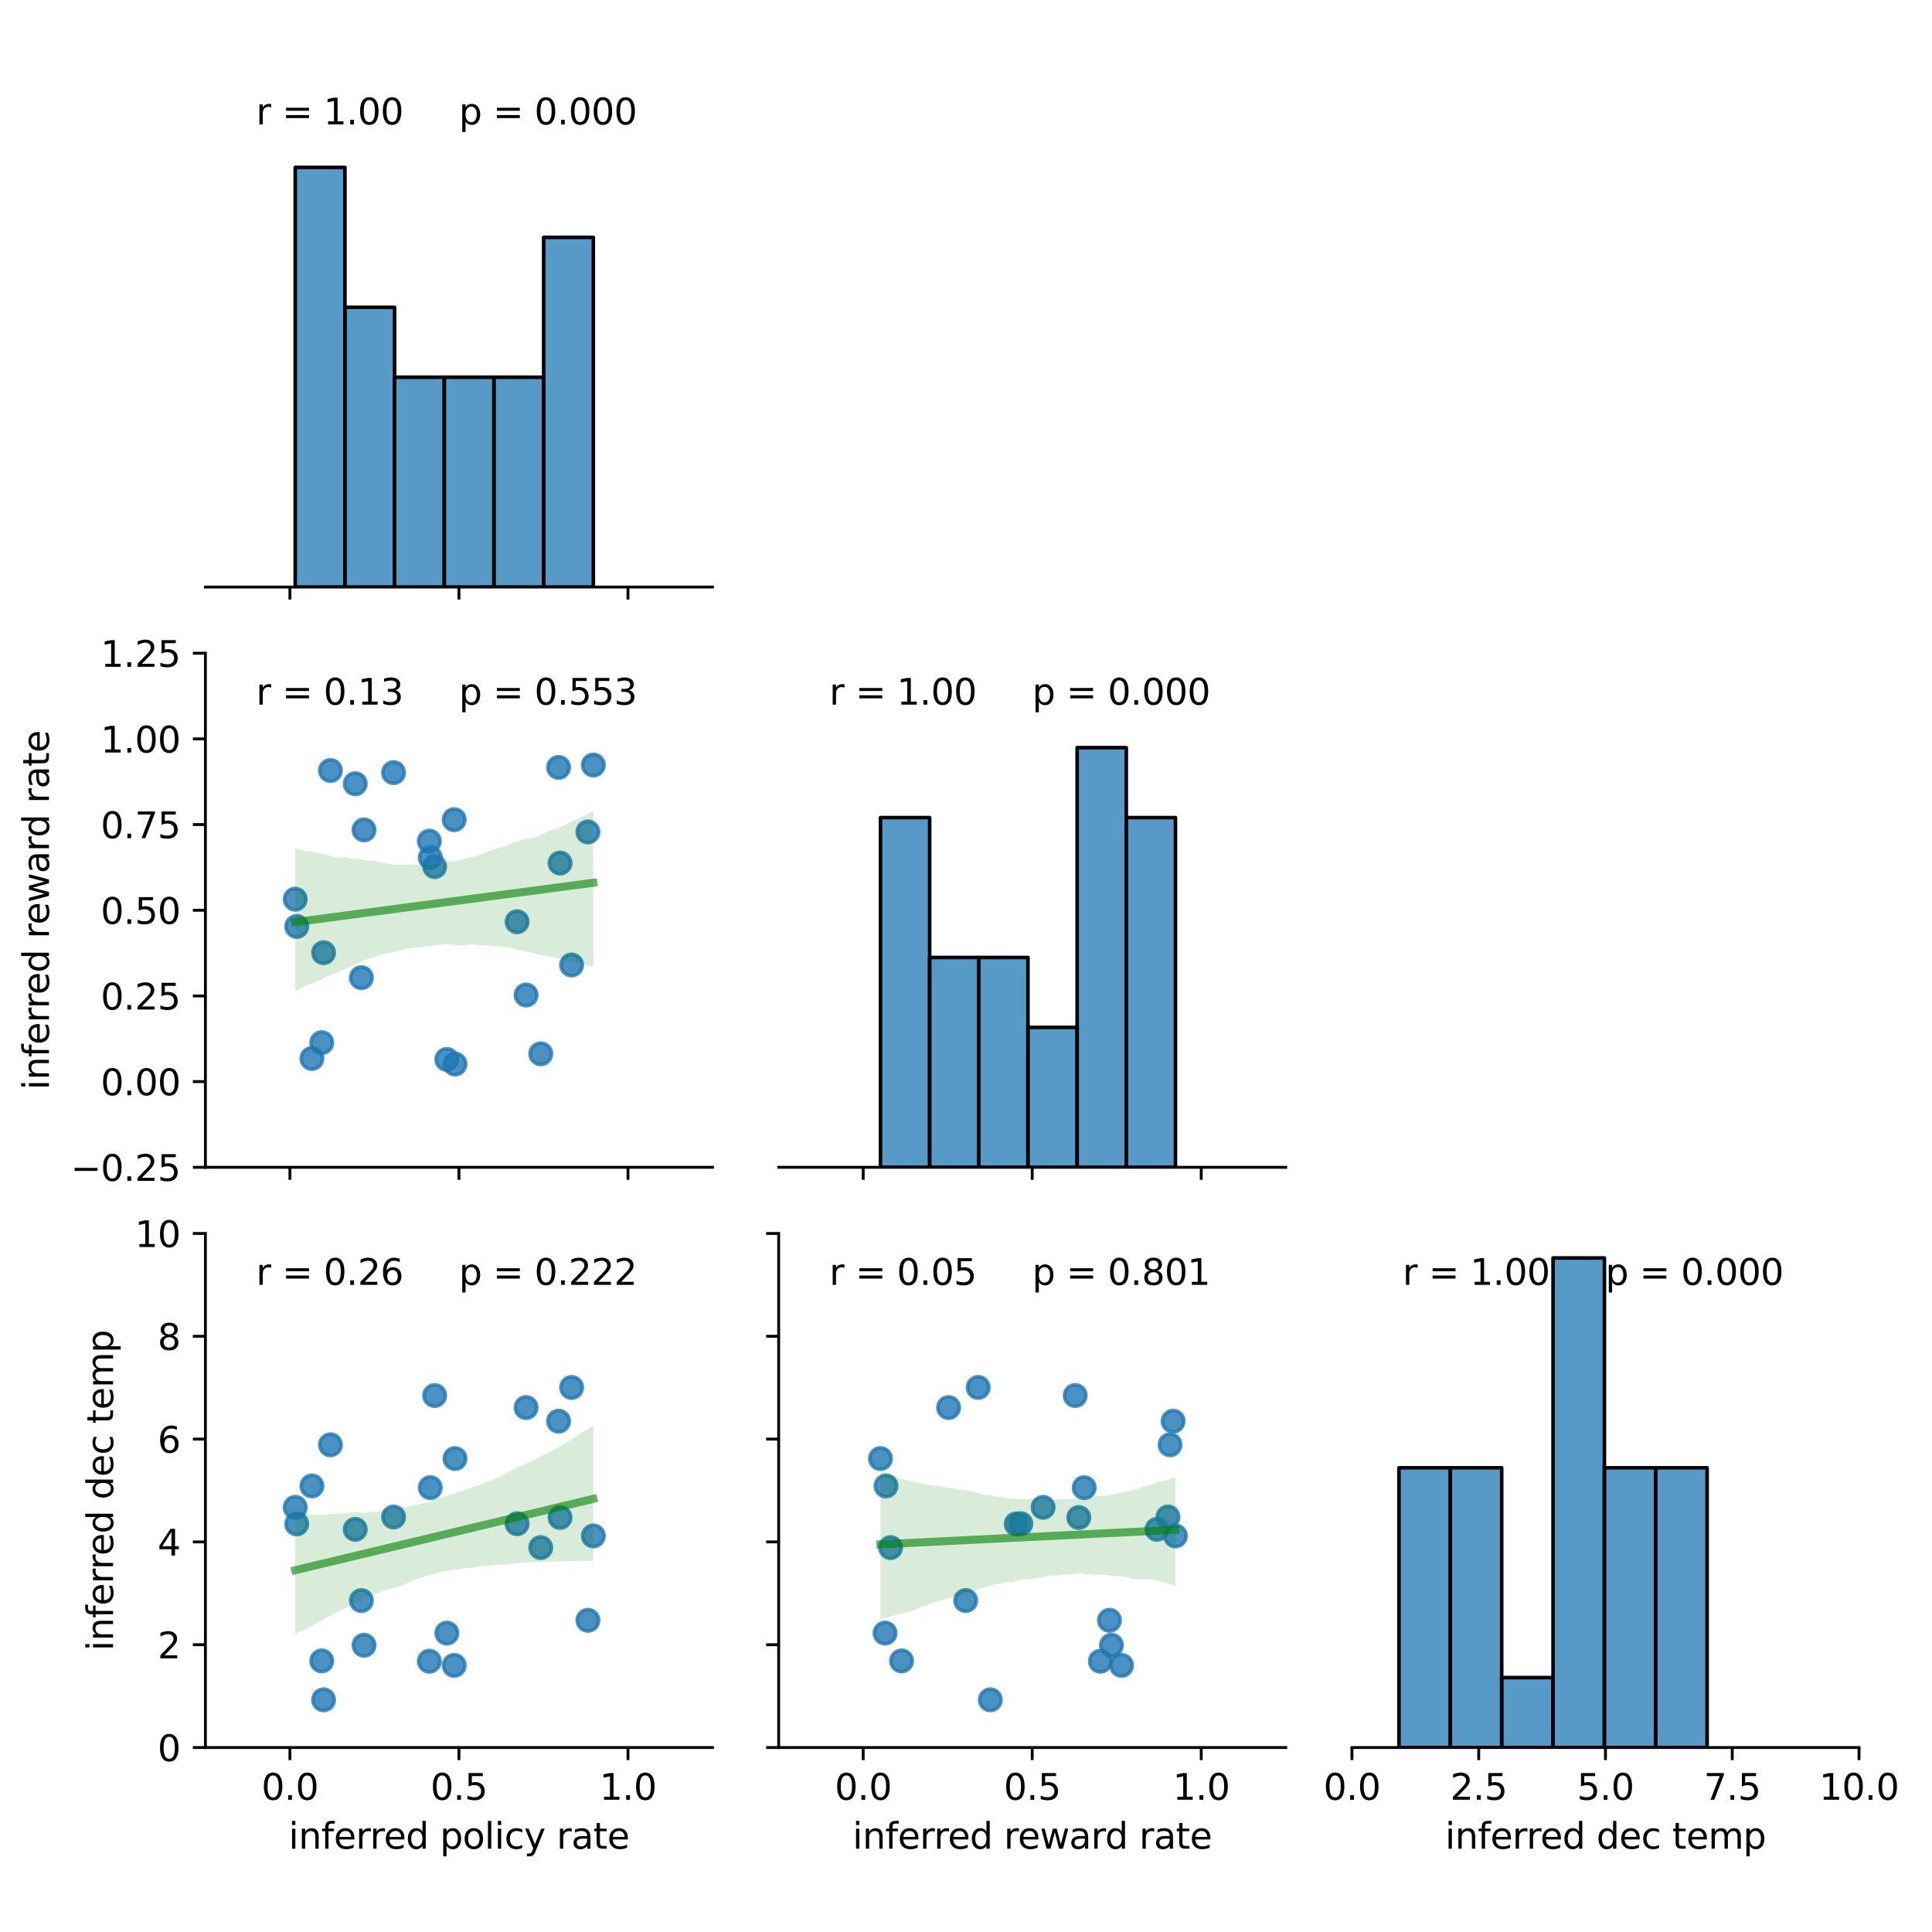 <?xml version="1.0" encoding="utf-8" standalone="no"?>
<!DOCTYPE svg PUBLIC "-//W3C//DTD SVG 1.1//EN"
  "http://www.w3.org/Graphics/SVG/1.1/DTD/svg11.dtd">
<svg xmlns:xlink="http://www.w3.org/1999/xlink" width="540pt" height="540pt" viewBox="0 0 540 540" xmlns="http://www.w3.org/2000/svg" version="1.1">
 <defs>
  <style type="text/css">*{stroke-linejoin: round; stroke-linecap: butt}</style>
 </defs>
 <g id="figure_1">
  <g id="patch_1">
   <path d="M 0 540 
L 540 540 
L 540 0 
L 0 0 
z
" style="fill: #ffffff"/>
  </g>
  <g id="axes_1">
   <g id="patch_2">
    <path d="M 57.41 164.08 
L 199.14 164.08 
L 199.14 20.4 
L 57.41 20.4 
z
" style="fill: #ffffff"/>
   </g>
   <g id="matplotlib.axis_1">
    <g id="xtick_1">
     <g id="line2d_1">
      <defs>
       <path id="md377a1aee7" d="M 0 0 
L 0 3.5 
" style="stroke: #000000; stroke-width: 0.8"/>
      </defs>
      <g>
       <use xlink:href="#md377a1aee7" x="81.032" y="164.08" style="stroke: #000000; stroke-width: 0.8"/>
      </g>
     </g>
    </g>
    <g id="xtick_2">
     <g id="line2d_2">
      <g>
       <use xlink:href="#md377a1aee7" x="128.275" y="164.08" style="stroke: #000000; stroke-width: 0.8"/>
      </g>
     </g>
    </g>
    <g id="xtick_3">
     <g id="line2d_3">
      <g>
       <use xlink:href="#md377a1aee7" x="175.518" y="164.08" style="stroke: #000000; stroke-width: 0.8"/>
      </g>
     </g>
    </g>
   </g>
   <g id="patch_3">
    <path d="M 57.41 164.08 
L 199.14 164.08 
" style="fill: none; stroke: #000000; stroke-width: 0.8; stroke-linejoin: miter; stroke-linecap: square"/>
   </g>
   <g id="text_1">
    <!-- r = 1.00  -->
    <g transform="translate(71.583 34.768) scale(0.1 -0.1)">
     <defs>
      <path id="DejaVuSans-72" d="M 2631 2963 
Q 2534 3019 2420 3045 
Q 2306 3072 2169 3072 
Q 1681 3072 1420 2755 
Q 1159 2438 1159 1844 
L 1159 0 
L 581 0 
L 581 3500 
L 1159 3500 
L 1159 2956 
Q 1341 3275 1631 3429 
Q 1922 3584 2338 3584 
Q 2397 3584 2469 3576 
Q 2541 3569 2628 3553 
L 2631 2963 
z
" transform="scale(0.016)"/>
      <path id="DejaVuSans-20" transform="scale(0.016)"/>
      <path id="DejaVuSans-3d" d="M 678 2906 
L 4684 2906 
L 4684 2381 
L 678 2381 
L 678 2906 
z
M 678 1631 
L 4684 1631 
L 4684 1100 
L 678 1100 
L 678 1631 
z
" transform="scale(0.016)"/>
      <path id="DejaVuSans-31" d="M 794 531 
L 1825 531 
L 1825 4091 
L 703 3866 
L 703 4441 
L 1819 4666 
L 2450 4666 
L 2450 531 
L 3481 531 
L 3481 0 
L 794 0 
L 794 531 
z
" transform="scale(0.016)"/>
      <path id="DejaVuSans-2e" d="M 684 794 
L 1344 794 
L 1344 0 
L 684 0 
L 684 794 
z
" transform="scale(0.016)"/>
      <path id="DejaVuSans-30" d="M 2034 4250 
Q 1547 4250 1301 3770 
Q 1056 3291 1056 2328 
Q 1056 1369 1301 889 
Q 1547 409 2034 409 
Q 2525 409 2770 889 
Q 3016 1369 3016 2328 
Q 3016 3291 2770 3770 
Q 2525 4250 2034 4250 
z
M 2034 4750 
Q 2819 4750 3233 4129 
Q 3647 3509 3647 2328 
Q 3647 1150 3233 529 
Q 2819 -91 2034 -91 
Q 1250 -91 836 529 
Q 422 1150 422 2328 
Q 422 3509 836 4129 
Q 1250 4750 2034 4750 
z
" transform="scale(0.016)"/>
     </defs>
     <use xlink:href="#DejaVuSans-72"/>
     <use xlink:href="#DejaVuSans-20" x="41.113"/>
     <use xlink:href="#DejaVuSans-3d" x="72.9"/>
     <use xlink:href="#DejaVuSans-20" x="156.689"/>
     <use xlink:href="#DejaVuSans-31" x="188.477"/>
     <use xlink:href="#DejaVuSans-2e" x="252.1"/>
     <use xlink:href="#DejaVuSans-30" x="283.887"/>
     <use xlink:href="#DejaVuSans-30" x="347.51"/>
     <use xlink:href="#DejaVuSans-20" x="411.133"/>
    </g>
   </g>
   <g id="text_2">
    <!-- p = 0.000 -->
    <g transform="translate(128.275 34.768) scale(0.1 -0.1)">
     <defs>
      <path id="DejaVuSans-70" d="M 1159 525 
L 1159 -1331 
L 581 -1331 
L 581 3500 
L 1159 3500 
L 1159 2969 
Q 1341 3281 1617 3432 
Q 1894 3584 2278 3584 
Q 2916 3584 3314 3078 
Q 3713 2572 3713 1747 
Q 3713 922 3314 415 
Q 2916 -91 2278 -91 
Q 1894 -91 1617 61 
Q 1341 213 1159 525 
z
M 3116 1747 
Q 3116 2381 2855 2742 
Q 2594 3103 2138 3103 
Q 1681 3103 1420 2742 
Q 1159 2381 1159 1747 
Q 1159 1113 1420 752 
Q 1681 391 2138 391 
Q 2594 391 2855 752 
Q 3116 1113 3116 1747 
z
" transform="scale(0.016)"/>
     </defs>
     <use xlink:href="#DejaVuSans-70"/>
     <use xlink:href="#DejaVuSans-20" x="63.477"/>
     <use xlink:href="#DejaVuSans-3d" x="95.264"/>
     <use xlink:href="#DejaVuSans-20" x="179.053"/>
     <use xlink:href="#DejaVuSans-30" x="210.84"/>
     <use xlink:href="#DejaVuSans-2e" x="274.463"/>
     <use xlink:href="#DejaVuSans-30" x="306.25"/>
     <use xlink:href="#DejaVuSans-30" x="369.873"/>
     <use xlink:href="#DejaVuSans-30" x="433.496"/>
    </g>
   </g>
  </g>
  <g id="axes_2">
   <g id="patch_4">
    <path d="M 57.41 326.26 
L 199.14 326.26 
L 199.14 182.58 
L 57.41 182.58 
z
" style="fill: #ffffff"/>
   </g>
   <g id="PathCollection_1">
    <defs>
     <path id="mb52f1a04c0" d="M 0 3 
C 0.796 3 1.559 2.684 2.121 2.121 
C 2.684 1.559 3 0.796 3 0 
C 3 -0.796 2.684 -1.559 2.121 -2.121 
C 1.559 -2.684 0.796 -3 0 -3 
C -0.796 -3 -1.559 -2.684 -2.121 -2.121 
C -2.684 -1.559 -3 -0.796 -3 0 
C -3 0.796 -2.684 1.559 -2.121 2.121 
C -1.559 2.684 -0.796 3 0 3 
z
" style="stroke: #1f77b4; stroke-opacity: 0.8"/>
    </defs>
    <g clip-path="url(#pa88dcd21af)">
     <use xlink:href="#mb52f1a04c0" x="126.954" y="229.106" style="fill: #1f77b4; fill-opacity: 0.8; stroke: #1f77b4; stroke-opacity: 0.8"/>
     <use xlink:href="#mb52f1a04c0" x="82.933" y="258.955" style="fill: #1f77b4; fill-opacity: 0.8; stroke: #1f77b4; stroke-opacity: 0.8"/>
     <use xlink:href="#mb52f1a04c0" x="124.896" y="296.116" style="fill: #1f77b4; fill-opacity: 0.8; stroke: #1f77b4; stroke-opacity: 0.8"/>
     <use xlink:href="#mb52f1a04c0" x="110.002" y="215.946" style="fill: #1f77b4; fill-opacity: 0.8; stroke: #1f77b4; stroke-opacity: 0.8"/>
     <use xlink:href="#mb52f1a04c0" x="82.517" y="251.331" style="fill: #1f77b4; fill-opacity: 0.8; stroke: #1f77b4; stroke-opacity: 0.8"/>
     <use xlink:href="#mb52f1a04c0" x="92.359" y="215.361" style="fill: #1f77b4; fill-opacity: 0.8; stroke: #1f77b4; stroke-opacity: 0.8"/>
     <use xlink:href="#mb52f1a04c0" x="159.768" y="269.718" style="fill: #1f77b4; fill-opacity: 0.8; stroke: #1f77b4; stroke-opacity: 0.8"/>
     <use xlink:href="#mb52f1a04c0" x="121.491" y="242.228" style="fill: #1f77b4; fill-opacity: 0.8; stroke: #1f77b4; stroke-opacity: 0.8"/>
     <use xlink:href="#mb52f1a04c0" x="101.011" y="273.273" style="fill: #1f77b4; fill-opacity: 0.8; stroke: #1f77b4; stroke-opacity: 0.8"/>
     <use xlink:href="#mb52f1a04c0" x="87.182" y="295.851" style="fill: #1f77b4; fill-opacity: 0.8; stroke: #1f77b4; stroke-opacity: 0.8"/>
     <use xlink:href="#mb52f1a04c0" x="90.445" y="266.285" style="fill: #1f77b4; fill-opacity: 0.8; stroke: #1f77b4; stroke-opacity: 0.8"/>
     <use xlink:href="#mb52f1a04c0" x="120.269" y="239.688" style="fill: #1f77b4; fill-opacity: 0.8; stroke: #1f77b4; stroke-opacity: 0.8"/>
     <use xlink:href="#mb52f1a04c0" x="120.002" y="235.11" style="fill: #1f77b4; fill-opacity: 0.8; stroke: #1f77b4; stroke-opacity: 0.8"/>
     <use xlink:href="#mb52f1a04c0" x="99.294" y="219.064" style="fill: #1f77b4; fill-opacity: 0.8; stroke: #1f77b4; stroke-opacity: 0.8"/>
     <use xlink:href="#mb52f1a04c0" x="151.144" y="294.548" style="fill: #1f77b4; fill-opacity: 0.8; stroke: #1f77b4; stroke-opacity: 0.8"/>
     <use xlink:href="#mb52f1a04c0" x="89.928" y="291.437" style="fill: #1f77b4; fill-opacity: 0.8; stroke: #1f77b4; stroke-opacity: 0.8"/>
     <use xlink:href="#mb52f1a04c0" x="147.045" y="278.11" style="fill: #1f77b4; fill-opacity: 0.8; stroke: #1f77b4; stroke-opacity: 0.8"/>
     <use xlink:href="#mb52f1a04c0" x="164.325" y="232.528" style="fill: #1f77b4; fill-opacity: 0.8; stroke: #1f77b4; stroke-opacity: 0.8"/>
     <use xlink:href="#mb52f1a04c0" x="156.539" y="241.229" style="fill: #1f77b4; fill-opacity: 0.8; stroke: #1f77b4; stroke-opacity: 0.8"/>
     <use xlink:href="#mb52f1a04c0" x="101.749" y="231.963" style="fill: #1f77b4; fill-opacity: 0.8; stroke: #1f77b4; stroke-opacity: 0.8"/>
     <use xlink:href="#mb52f1a04c0" x="165.842" y="213.832" style="fill: #1f77b4; fill-opacity: 0.8; stroke: #1f77b4; stroke-opacity: 0.8"/>
     <use xlink:href="#mb52f1a04c0" x="144.53" y="257.637" style="fill: #1f77b4; fill-opacity: 0.8; stroke: #1f77b4; stroke-opacity: 0.8"/>
     <use xlink:href="#mb52f1a04c0" x="127.178" y="297.408" style="fill: #1f77b4; fill-opacity: 0.8; stroke: #1f77b4; stroke-opacity: 0.8"/>
     <use xlink:href="#mb52f1a04c0" x="156.124" y="214.491" style="fill: #1f77b4; fill-opacity: 0.8; stroke: #1f77b4; stroke-opacity: 0.8"/>
    </g>
   </g>
   <g id="PolyCollection_1">
    <path d="M 82.517 237.106 
L 82.517 276.917 
L 83.358 276.529 
L 84.2 276.141 
L 85.042 275.753 
L 85.883 275.364 
L 86.725 275.078 
L 87.567 274.857 
L 88.408 274.44 
L 89.25 274.018 
L 90.092 273.613 
L 90.933 273.182 
L 91.775 272.762 
L 92.617 272.342 
L 93.458 272.041 
L 94.3 271.876 
L 95.142 271.498 
L 95.983 271.101 
L 96.825 270.704 
L 97.667 270.307 
L 98.508 269.852 
L 99.35 269.52 
L 100.192 269.122 
L 101.033 268.729 
L 101.875 268.414 
L 102.717 268.048 
L 103.558 267.847 
L 104.4 267.671 
L 105.242 267.293 
L 106.083 266.94 
L 106.925 266.766 
L 107.767 266.592 
L 108.608 266.376 
L 109.45 266.222 
L 110.292 266.078 
L 111.133 265.908 
L 111.975 265.737 
L 112.817 265.455 
L 113.658 265.114 
L 114.5 265.11 
L 115.342 265.052 
L 116.183 264.887 
L 117.025 264.759 
L 117.867 264.678 
L 118.708 264.549 
L 119.55 264.541 
L 120.392 264.336 
L 121.233 264.34 
L 122.075 264.129 
L 122.917 264.106 
L 123.758 264.013 
L 124.6 263.907 
L 125.442 263.914 
L 126.283 264.051 
L 127.125 264.121 
L 127.967 264.19 
L 128.808 264.318 
L 129.65 264.203 
L 130.492 264.088 
L 131.333 264.007 
L 132.175 263.992 
L 133.017 264.098 
L 133.858 264.205 
L 134.7 264.256 
L 135.542 264.202 
L 136.383 264.199 
L 137.225 264.42 
L 138.067 264.472 
L 138.908 264.501 
L 139.75 264.524 
L 140.592 264.77 
L 141.433 264.772 
L 142.275 264.894 
L 143.117 265.078 
L 143.958 265.342 
L 144.8 265.61 
L 145.642 265.72 
L 146.483 265.831 
L 147.325 265.999 
L 148.167 266.182 
L 149.009 266.366 
L 149.85 266.598 
L 150.692 266.836 
L 151.534 267 
L 152.375 267.097 
L 153.217 267.28 
L 154.059 267.463 
L 154.9 267.646 
L 155.742 267.796 
L 156.584 267.947 
L 157.425 268.255 
L 158.267 268.596 
L 159.109 268.675 
L 159.95 268.754 
L 160.792 268.938 
L 161.634 269.122 
L 162.475 269.306 
L 163.317 269.489 
L 164.159 269.851 
L 165 269.984 
L 165.842 270.115 
L 165.842 226.83 
L 165.842 226.83 
L 165 227.141 
L 164.159 227.552 
L 163.317 227.985 
L 162.475 228.357 
L 161.634 228.76 
L 160.792 229.164 
L 159.95 229.57 
L 159.109 229.976 
L 158.267 230.382 
L 157.425 230.788 
L 156.584 231.193 
L 155.742 231.594 
L 154.9 231.837 
L 154.059 232.017 
L 153.217 232.33 
L 152.375 232.724 
L 151.534 233.118 
L 150.692 233.511 
L 149.85 233.905 
L 149.009 234.236 
L 148.167 234.342 
L 147.325 234.46 
L 146.483 234.545 
L 145.642 234.808 
L 144.8 235.131 
L 143.958 235.354 
L 143.117 235.676 
L 142.275 236.102 
L 141.433 236.408 
L 140.592 236.683 
L 139.75 236.859 
L 138.908 237.163 
L 138.067 237.405 
L 137.225 237.648 
L 136.383 238.064 
L 135.542 238.367 
L 134.7 238.773 
L 133.858 239.026 
L 133.017 239.318 
L 132.175 239.483 
L 131.333 239.634 
L 130.492 239.783 
L 129.65 240.068 
L 128.808 240.355 
L 127.967 240.585 
L 127.125 240.652 
L 126.283 240.719 
L 125.442 240.806 
L 124.6 241.048 
L 123.758 241.045 
L 122.917 241.141 
L 122.075 241.214 
L 121.233 241.246 
L 120.392 241.508 
L 119.55 241.578 
L 118.708 241.661 
L 117.867 241.722 
L 117.025 241.677 
L 116.183 241.627 
L 115.342 241.652 
L 114.5 241.651 
L 113.658 241.708 
L 112.817 241.718 
L 111.975 241.722 
L 111.133 241.725 
L 110.292 241.649 
L 109.45 241.566 
L 108.608 241.43 
L 107.767 241.291 
L 106.925 241.151 
L 106.083 241.009 
L 105.242 240.856 
L 104.4 240.628 
L 103.558 240.598 
L 102.717 240.479 
L 101.875 240.419 
L 101.033 240.186 
L 100.192 240.111 
L 99.35 240.054 
L 98.508 240.019 
L 97.667 239.823 
L 96.825 239.628 
L 95.983 239.634 
L 95.142 239.712 
L 94.3 239.712 
L 93.458 239.501 
L 92.617 239.291 
L 91.775 239.081 
L 90.933 238.871 
L 90.092 238.66 
L 89.25 238.449 
L 88.408 238.244 
L 87.567 238.168 
L 86.725 238.012 
L 85.883 237.927 
L 85.042 237.77 
L 84.2 237.461 
L 83.358 237.277 
L 82.517 237.106 
z
" clip-path="url(#pa88dcd21af)" style="fill: #008000; fill-opacity: 0.15"/>
   </g>
   <g id="matplotlib.axis_2">
    <g id="xtick_4">
     <g id="line2d_4">
      <g>
       <use xlink:href="#md377a1aee7" x="81.032" y="326.26" style="stroke: #000000; stroke-width: 0.8"/>
      </g>
     </g>
    </g>
    <g id="xtick_5">
     <g id="line2d_5">
      <g>
       <use xlink:href="#md377a1aee7" x="128.275" y="326.26" style="stroke: #000000; stroke-width: 0.8"/>
      </g>
     </g>
    </g>
    <g id="xtick_6">
     <g id="line2d_6">
      <g>
       <use xlink:href="#md377a1aee7" x="175.518" y="326.26" style="stroke: #000000; stroke-width: 0.8"/>
      </g>
     </g>
    </g>
   </g>
   <g id="matplotlib.axis_3">
    <g id="ytick_1">
     <g id="line2d_7">
      <defs>
       <path id="m073c57c4e3" d="M 0 0 
L -3.5 0 
" style="stroke: #000000; stroke-width: 0.8"/>
      </defs>
      <g>
       <use xlink:href="#m073c57c4e3" x="57.41" y="326.26" style="stroke: #000000; stroke-width: 0.8"/>
      </g>
     </g>
     <g id="text_3">
      <!-- −0.25 -->
      <g transform="translate(19.765 330.059) scale(0.1 -0.1)">
       <defs>
        <path id="DejaVuSans-2212" d="M 678 2272 
L 4684 2272 
L 4684 1741 
L 678 1741 
L 678 2272 
z
" transform="scale(0.016)"/>
        <path id="DejaVuSans-32" d="M 1228 531 
L 3431 531 
L 3431 0 
L 469 0 
L 469 531 
Q 828 903 1448 1529 
Q 2069 2156 2228 2338 
Q 2531 2678 2651 2914 
Q 2772 3150 2772 3378 
Q 2772 3750 2511 3984 
Q 2250 4219 1831 4219 
Q 1534 4219 1204 4116 
Q 875 4013 500 3803 
L 500 4441 
Q 881 4594 1212 4672 
Q 1544 4750 1819 4750 
Q 2544 4750 2975 4387 
Q 3406 4025 3406 3419 
Q 3406 3131 3298 2873 
Q 3191 2616 2906 2266 
Q 2828 2175 2409 1742 
Q 1991 1309 1228 531 
z
" transform="scale(0.016)"/>
        <path id="DejaVuSans-35" d="M 691 4666 
L 3169 4666 
L 3169 4134 
L 1269 4134 
L 1269 2991 
Q 1406 3038 1543 3061 
Q 1681 3084 1819 3084 
Q 2600 3084 3056 2656 
Q 3513 2228 3513 1497 
Q 3513 744 3044 326 
Q 2575 -91 1722 -91 
Q 1428 -91 1123 -41 
Q 819 9 494 109 
L 494 744 
Q 775 591 1075 516 
Q 1375 441 1709 441 
Q 2250 441 2565 725 
Q 2881 1009 2881 1497 
Q 2881 1984 2565 2268 
Q 2250 2553 1709 2553 
Q 1456 2553 1204 2497 
Q 953 2441 691 2322 
L 691 4666 
z
" transform="scale(0.016)"/>
       </defs>
       <use xlink:href="#DejaVuSans-2212"/>
       <use xlink:href="#DejaVuSans-30" x="83.789"/>
       <use xlink:href="#DejaVuSans-2e" x="147.412"/>
       <use xlink:href="#DejaVuSans-32" x="179.199"/>
       <use xlink:href="#DejaVuSans-35" x="242.822"/>
      </g>
     </g>
    </g>
    <g id="ytick_2">
     <g id="line2d_8">
      <g>
       <use xlink:href="#m073c57c4e3" x="57.41" y="302.313" style="stroke: #000000; stroke-width: 0.8"/>
      </g>
     </g>
     <g id="text_4">
      <!-- 0.00 -->
      <g transform="translate(28.144 306.113) scale(0.1 -0.1)">
       <use xlink:href="#DejaVuSans-30"/>
       <use xlink:href="#DejaVuSans-2e" x="63.623"/>
       <use xlink:href="#DejaVuSans-30" x="95.41"/>
       <use xlink:href="#DejaVuSans-30" x="159.033"/>
      </g>
     </g>
    </g>
    <g id="ytick_3">
     <g id="line2d_9">
      <g>
       <use xlink:href="#m073c57c4e3" x="57.41" y="278.367" style="stroke: #000000; stroke-width: 0.8"/>
      </g>
     </g>
     <g id="text_5">
      <!-- 0.25 -->
      <g transform="translate(28.144 282.166) scale(0.1 -0.1)">
       <use xlink:href="#DejaVuSans-30"/>
       <use xlink:href="#DejaVuSans-2e" x="63.623"/>
       <use xlink:href="#DejaVuSans-32" x="95.41"/>
       <use xlink:href="#DejaVuSans-35" x="159.033"/>
      </g>
     </g>
    </g>
    <g id="ytick_4">
     <g id="line2d_10">
      <g>
       <use xlink:href="#m073c57c4e3" x="57.41" y="254.42" style="stroke: #000000; stroke-width: 0.8"/>
      </g>
     </g>
     <g id="text_6">
      <!-- 0.50 -->
      <g transform="translate(28.144 258.219) scale(0.1 -0.1)">
       <use xlink:href="#DejaVuSans-30"/>
       <use xlink:href="#DejaVuSans-2e" x="63.623"/>
       <use xlink:href="#DejaVuSans-35" x="95.41"/>
       <use xlink:href="#DejaVuSans-30" x="159.033"/>
      </g>
     </g>
    </g>
    <g id="ytick_5">
     <g id="line2d_11">
      <g>
       <use xlink:href="#m073c57c4e3" x="57.41" y="230.473" style="stroke: #000000; stroke-width: 0.8"/>
      </g>
     </g>
     <g id="text_7">
      <!-- 0.75 -->
      <g transform="translate(28.144 234.273) scale(0.1 -0.1)">
       <defs>
        <path id="DejaVuSans-37" d="M 525 4666 
L 3525 4666 
L 3525 4397 
L 1831 0 
L 1172 0 
L 2766 4134 
L 525 4134 
L 525 4666 
z
" transform="scale(0.016)"/>
       </defs>
       <use xlink:href="#DejaVuSans-30"/>
       <use xlink:href="#DejaVuSans-2e" x="63.623"/>
       <use xlink:href="#DejaVuSans-37" x="95.41"/>
       <use xlink:href="#DejaVuSans-35" x="159.033"/>
      </g>
     </g>
    </g>
    <g id="ytick_6">
     <g id="line2d_12">
      <g>
       <use xlink:href="#m073c57c4e3" x="57.41" y="206.527" style="stroke: #000000; stroke-width: 0.8"/>
      </g>
     </g>
     <g id="text_8">
      <!-- 1.00 -->
      <g transform="translate(28.144 210.326) scale(0.1 -0.1)">
       <use xlink:href="#DejaVuSans-31"/>
       <use xlink:href="#DejaVuSans-2e" x="63.623"/>
       <use xlink:href="#DejaVuSans-30" x="95.41"/>
       <use xlink:href="#DejaVuSans-30" x="159.033"/>
      </g>
     </g>
    </g>
    <g id="ytick_7">
     <g id="line2d_13">
      <g>
       <use xlink:href="#m073c57c4e3" x="57.41" y="182.58" style="stroke: #000000; stroke-width: 0.8"/>
      </g>
     </g>
     <g id="text_9">
      <!-- 1.25 -->
      <g transform="translate(28.144 186.379) scale(0.1 -0.1)">
       <use xlink:href="#DejaVuSans-31"/>
       <use xlink:href="#DejaVuSans-2e" x="63.623"/>
       <use xlink:href="#DejaVuSans-32" x="95.41"/>
       <use xlink:href="#DejaVuSans-35" x="159.033"/>
      </g>
     </g>
    </g>
    <g id="text_10">
     <!-- inferred reward rate -->
     <g transform="translate(13.685 304.625) rotate(-90) scale(0.1 -0.1)">
      <defs>
       <path id="DejaVuSans-69" d="M 603 3500 
L 1178 3500 
L 1178 0 
L 603 0 
L 603 3500 
z
M 603 4863 
L 1178 4863 
L 1178 4134 
L 603 4134 
L 603 4863 
z
" transform="scale(0.016)"/>
       <path id="DejaVuSans-6e" d="M 3513 2113 
L 3513 0 
L 2938 0 
L 2938 2094 
Q 2938 2591 2744 2837 
Q 2550 3084 2163 3084 
Q 1697 3084 1428 2787 
Q 1159 2491 1159 1978 
L 1159 0 
L 581 0 
L 581 3500 
L 1159 3500 
L 1159 2956 
Q 1366 3272 1645 3428 
Q 1925 3584 2291 3584 
Q 2894 3584 3203 3211 
Q 3513 2838 3513 2113 
z
" transform="scale(0.016)"/>
       <path id="DejaVuSans-66" d="M 2375 4863 
L 2375 4384 
L 1825 4384 
Q 1516 4384 1395 4259 
Q 1275 4134 1275 3809 
L 1275 3500 
L 2222 3500 
L 2222 3053 
L 1275 3053 
L 1275 0 
L 697 0 
L 697 3053 
L 147 3053 
L 147 3500 
L 697 3500 
L 697 3744 
Q 697 4328 969 4595 
Q 1241 4863 1831 4863 
L 2375 4863 
z
" transform="scale(0.016)"/>
       <path id="DejaVuSans-65" d="M 3597 1894 
L 3597 1613 
L 953 1613 
Q 991 1019 1311 708 
Q 1631 397 2203 397 
Q 2534 397 2845 478 
Q 3156 559 3463 722 
L 3463 178 
Q 3153 47 2828 -22 
Q 2503 -91 2169 -91 
Q 1331 -91 842 396 
Q 353 884 353 1716 
Q 353 2575 817 3079 
Q 1281 3584 2069 3584 
Q 2775 3584 3186 3129 
Q 3597 2675 3597 1894 
z
M 3022 2063 
Q 3016 2534 2758 2815 
Q 2500 3097 2075 3097 
Q 1594 3097 1305 2825 
Q 1016 2553 972 2059 
L 3022 2063 
z
" transform="scale(0.016)"/>
       <path id="DejaVuSans-64" d="M 2906 2969 
L 2906 4863 
L 3481 4863 
L 3481 0 
L 2906 0 
L 2906 525 
Q 2725 213 2448 61 
Q 2172 -91 1784 -91 
Q 1150 -91 751 415 
Q 353 922 353 1747 
Q 353 2572 751 3078 
Q 1150 3584 1784 3584 
Q 2172 3584 2448 3432 
Q 2725 3281 2906 2969 
z
M 947 1747 
Q 947 1113 1208 752 
Q 1469 391 1925 391 
Q 2381 391 2643 752 
Q 2906 1113 2906 1747 
Q 2906 2381 2643 2742 
Q 2381 3103 1925 3103 
Q 1469 3103 1208 2742 
Q 947 2381 947 1747 
z
" transform="scale(0.016)"/>
       <path id="DejaVuSans-77" d="M 269 3500 
L 844 3500 
L 1563 769 
L 2278 3500 
L 2956 3500 
L 3675 769 
L 4391 3500 
L 4966 3500 
L 4050 0 
L 3372 0 
L 2619 2869 
L 1863 0 
L 1184 0 
L 269 3500 
z
" transform="scale(0.016)"/>
       <path id="DejaVuSans-61" d="M 2194 1759 
Q 1497 1759 1228 1600 
Q 959 1441 959 1056 
Q 959 750 1161 570 
Q 1363 391 1709 391 
Q 2188 391 2477 730 
Q 2766 1069 2766 1631 
L 2766 1759 
L 2194 1759 
z
M 3341 1997 
L 3341 0 
L 2766 0 
L 2766 531 
Q 2569 213 2275 61 
Q 1981 -91 1556 -91 
Q 1019 -91 701 211 
Q 384 513 384 1019 
Q 384 1609 779 1909 
Q 1175 2209 1959 2209 
L 2766 2209 
L 2766 2266 
Q 2766 2663 2505 2880 
Q 2244 3097 1772 3097 
Q 1472 3097 1187 3025 
Q 903 2953 641 2809 
L 641 3341 
Q 956 3463 1253 3523 
Q 1550 3584 1831 3584 
Q 2591 3584 2966 3190 
Q 3341 2797 3341 1997 
z
" transform="scale(0.016)"/>
       <path id="DejaVuSans-74" d="M 1172 4494 
L 1172 3500 
L 2356 3500 
L 2356 3053 
L 1172 3053 
L 1172 1153 
Q 1172 725 1289 603 
Q 1406 481 1766 481 
L 2356 481 
L 2356 0 
L 1766 0 
Q 1100 0 847 248 
Q 594 497 594 1153 
L 594 3053 
L 172 3053 
L 172 3500 
L 594 3500 
L 594 4494 
L 1172 4494 
z
" transform="scale(0.016)"/>
      </defs>
      <use xlink:href="#DejaVuSans-69"/>
      <use xlink:href="#DejaVuSans-6e" x="27.783"/>
      <use xlink:href="#DejaVuSans-66" x="91.162"/>
      <use xlink:href="#DejaVuSans-65" x="126.367"/>
      <use xlink:href="#DejaVuSans-72" x="187.891"/>
      <use xlink:href="#DejaVuSans-72" x="227.254"/>
      <use xlink:href="#DejaVuSans-65" x="266.117"/>
      <use xlink:href="#DejaVuSans-64" x="327.641"/>
      <use xlink:href="#DejaVuSans-20" x="391.117"/>
      <use xlink:href="#DejaVuSans-72" x="422.904"/>
      <use xlink:href="#DejaVuSans-65" x="461.768"/>
      <use xlink:href="#DejaVuSans-77" x="523.291"/>
      <use xlink:href="#DejaVuSans-61" x="605.078"/>
      <use xlink:href="#DejaVuSans-72" x="666.357"/>
      <use xlink:href="#DejaVuSans-64" x="705.721"/>
      <use xlink:href="#DejaVuSans-20" x="769.197"/>
      <use xlink:href="#DejaVuSans-72" x="800.984"/>
      <use xlink:href="#DejaVuSans-61" x="842.098"/>
      <use xlink:href="#DejaVuSans-74" x="903.377"/>
      <use xlink:href="#DejaVuSans-65" x="942.586"/>
     </g>
    </g>
   </g>
   <g id="line2d_14">
    <path d="M 82.517 257.736 
L 83.358 257.625 
L 84.2 257.514 
L 85.042 257.403 
L 85.883 257.292 
L 86.725 257.181 
L 87.567 257.07 
L 88.408 256.959 
L 89.25 256.848 
L 90.092 256.737 
L 90.933 256.626 
L 91.775 256.515 
L 92.617 256.403 
L 93.458 256.292 
L 94.3 256.181 
L 95.142 256.07 
L 95.983 255.959 
L 96.825 255.848 
L 97.667 255.737 
L 98.508 255.626 
L 99.35 255.515 
L 100.192 255.404 
L 101.033 255.293 
L 101.875 255.182 
L 102.717 255.071 
L 103.558 254.96 
L 104.4 254.849 
L 105.242 254.737 
L 106.083 254.626 
L 106.925 254.515 
L 107.767 254.404 
L 108.608 254.293 
L 109.45 254.182 
L 110.292 254.071 
L 111.133 253.96 
L 111.975 253.849 
L 112.817 253.738 
L 113.658 253.627 
L 114.5 253.516 
L 115.342 253.405 
L 116.183 253.294 
L 117.025 253.183 
L 117.867 253.071 
L 118.708 252.96 
L 119.55 252.849 
L 120.392 252.738 
L 121.233 252.627 
L 122.075 252.516 
L 122.917 252.405 
L 123.758 252.294 
L 124.6 252.183 
L 125.442 252.072 
L 126.283 251.961 
L 127.125 251.85 
L 127.967 251.739 
L 128.808 251.628 
L 129.65 251.517 
L 130.492 251.405 
L 131.333 251.294 
L 132.175 251.183 
L 133.017 251.072 
L 133.858 250.961 
L 134.7 250.85 
L 135.542 250.739 
L 136.383 250.628 
L 137.225 250.517 
L 138.067 250.406 
L 138.908 250.295 
L 139.75 250.184 
L 140.592 250.073 
L 141.433 249.962 
L 142.275 249.851 
L 143.117 249.739 
L 143.958 249.628 
L 144.8 249.517 
L 145.642 249.406 
L 146.483 249.295 
L 147.325 249.184 
L 148.167 249.073 
L 149.009 248.962 
L 149.85 248.851 
L 150.692 248.74 
L 151.534 248.629 
L 152.375 248.518 
L 153.217 248.407 
L 154.059 248.296 
L 154.9 248.185 
L 155.742 248.073 
L 156.584 247.962 
L 157.425 247.851 
L 158.267 247.74 
L 159.109 247.629 
L 159.95 247.518 
L 160.792 247.407 
L 161.634 247.296 
L 162.475 247.185 
L 163.317 247.074 
L 164.159 246.963 
L 165 246.852 
L 165.842 246.741 
" clip-path="url(#pa88dcd21af)" style="fill: none; stroke: #008000; stroke-opacity: 0.6; stroke-width: 2.25; stroke-linecap: square"/>
   </g>
   <g id="patch_5">
    <path d="M 57.41 326.26 
L 57.41 182.58 
" style="fill: none; stroke: #000000; stroke-width: 0.8; stroke-linejoin: miter; stroke-linecap: square"/>
   </g>
   <g id="patch_6">
    <path d="M 57.41 326.26 
L 199.14 326.26 
" style="fill: none; stroke: #000000; stroke-width: 0.8; stroke-linejoin: miter; stroke-linecap: square"/>
   </g>
   <g id="text_11">
    <!-- r = 0.13  -->
    <g transform="translate(71.583 196.948) scale(0.1 -0.1)">
     <defs>
      <path id="DejaVuSans-33" d="M 2597 2516 
Q 3050 2419 3304 2112 
Q 3559 1806 3559 1356 
Q 3559 666 3084 287 
Q 2609 -91 1734 -91 
Q 1441 -91 1130 -33 
Q 819 25 488 141 
L 488 750 
Q 750 597 1062 519 
Q 1375 441 1716 441 
Q 2309 441 2620 675 
Q 2931 909 2931 1356 
Q 2931 1769 2642 2001 
Q 2353 2234 1838 2234 
L 1294 2234 
L 1294 2753 
L 1863 2753 
Q 2328 2753 2575 2939 
Q 2822 3125 2822 3475 
Q 2822 3834 2567 4026 
Q 2313 4219 1838 4219 
Q 1578 4219 1281 4162 
Q 984 4106 628 3988 
L 628 4550 
Q 988 4650 1302 4700 
Q 1616 4750 1894 4750 
Q 2613 4750 3031 4423 
Q 3450 4097 3450 3541 
Q 3450 3153 3228 2886 
Q 3006 2619 2597 2516 
z
" transform="scale(0.016)"/>
     </defs>
     <use xlink:href="#DejaVuSans-72"/>
     <use xlink:href="#DejaVuSans-20" x="41.113"/>
     <use xlink:href="#DejaVuSans-3d" x="72.9"/>
     <use xlink:href="#DejaVuSans-20" x="156.689"/>
     <use xlink:href="#DejaVuSans-30" x="188.477"/>
     <use xlink:href="#DejaVuSans-2e" x="252.1"/>
     <use xlink:href="#DejaVuSans-31" x="283.887"/>
     <use xlink:href="#DejaVuSans-33" x="347.51"/>
     <use xlink:href="#DejaVuSans-20" x="411.133"/>
    </g>
   </g>
   <g id="text_12">
    <!-- p = 0.553 -->
    <g transform="translate(128.275 196.948) scale(0.1 -0.1)">
     <use xlink:href="#DejaVuSans-70"/>
     <use xlink:href="#DejaVuSans-20" x="63.477"/>
     <use xlink:href="#DejaVuSans-3d" x="95.264"/>
     <use xlink:href="#DejaVuSans-20" x="179.053"/>
     <use xlink:href="#DejaVuSans-30" x="210.84"/>
     <use xlink:href="#DejaVuSans-2e" x="274.463"/>
     <use xlink:href="#DejaVuSans-35" x="306.25"/>
     <use xlink:href="#DejaVuSans-35" x="369.873"/>
     <use xlink:href="#DejaVuSans-33" x="433.496"/>
    </g>
   </g>
  </g>
  <g id="axes_3">
   <g id="patch_7">
    <path d="M 217.64 326.26 
L 359.37 326.26 
L 359.37 182.58 
L 217.64 182.58 
z
" style="fill: #ffffff"/>
   </g>
   <g id="matplotlib.axis_4">
    <g id="xtick_7">
     <g id="line2d_15">
      <g>
       <use xlink:href="#md377a1aee7" x="241.262" y="326.26" style="stroke: #000000; stroke-width: 0.8"/>
      </g>
     </g>
    </g>
    <g id="xtick_8">
     <g id="line2d_16">
      <g>
       <use xlink:href="#md377a1aee7" x="288.505" y="326.26" style="stroke: #000000; stroke-width: 0.8"/>
      </g>
     </g>
    </g>
    <g id="xtick_9">
     <g id="line2d_17">
      <g>
       <use xlink:href="#md377a1aee7" x="335.748" y="326.26" style="stroke: #000000; stroke-width: 0.8"/>
      </g>
     </g>
    </g>
   </g>
   <g id="patch_8">
    <path d="M 217.64 326.26 
L 359.37 326.26 
" style="fill: none; stroke: #000000; stroke-width: 0.8; stroke-linejoin: miter; stroke-linecap: square"/>
   </g>
   <g id="text_13">
    <!-- r = 1.00  -->
    <g transform="translate(231.813 196.948) scale(0.1 -0.1)">
     <use xlink:href="#DejaVuSans-72"/>
     <use xlink:href="#DejaVuSans-20" x="41.113"/>
     <use xlink:href="#DejaVuSans-3d" x="72.9"/>
     <use xlink:href="#DejaVuSans-20" x="156.689"/>
     <use xlink:href="#DejaVuSans-31" x="188.477"/>
     <use xlink:href="#DejaVuSans-2e" x="252.1"/>
     <use xlink:href="#DejaVuSans-30" x="283.887"/>
     <use xlink:href="#DejaVuSans-30" x="347.51"/>
     <use xlink:href="#DejaVuSans-20" x="411.133"/>
    </g>
   </g>
   <g id="text_14">
    <!-- p = 0.000 -->
    <g transform="translate(288.505 196.948) scale(0.1 -0.1)">
     <use xlink:href="#DejaVuSans-70"/>
     <use xlink:href="#DejaVuSans-20" x="63.477"/>
     <use xlink:href="#DejaVuSans-3d" x="95.264"/>
     <use xlink:href="#DejaVuSans-20" x="179.053"/>
     <use xlink:href="#DejaVuSans-30" x="210.84"/>
     <use xlink:href="#DejaVuSans-2e" x="274.463"/>
     <use xlink:href="#DejaVuSans-30" x="306.25"/>
     <use xlink:href="#DejaVuSans-30" x="369.873"/>
     <use xlink:href="#DejaVuSans-30" x="433.496"/>
    </g>
   </g>
  </g>
  <g id="axes_4">
   <g id="patch_9">
    <path d="M 57.41 488.44 
L 199.14 488.44 
L 199.14 344.76 
L 57.41 344.76 
z
" style="fill: #ffffff"/>
   </g>
   <g id="PathCollection_2">
    <g clip-path="url(#p42678c3af6)">
     <use xlink:href="#mb52f1a04c0" x="126.954" y="465.484" style="fill: #1f77b4; fill-opacity: 0.8; stroke: #1f77b4; stroke-opacity: 0.8"/>
     <use xlink:href="#mb52f1a04c0" x="82.933" y="425.941" style="fill: #1f77b4; fill-opacity: 0.8; stroke: #1f77b4; stroke-opacity: 0.8"/>
     <use xlink:href="#mb52f1a04c0" x="124.896" y="456.462" style="fill: #1f77b4; fill-opacity: 0.8; stroke: #1f77b4; stroke-opacity: 0.8"/>
     <use xlink:href="#mb52f1a04c0" x="110.002" y="424.005" style="fill: #1f77b4; fill-opacity: 0.8; stroke: #1f77b4; stroke-opacity: 0.8"/>
     <use xlink:href="#mb52f1a04c0" x="82.517" y="421.306" style="fill: #1f77b4; fill-opacity: 0.8; stroke: #1f77b4; stroke-opacity: 0.8"/>
     <use xlink:href="#mb52f1a04c0" x="92.359" y="403.828" style="fill: #1f77b4; fill-opacity: 0.8; stroke: #1f77b4; stroke-opacity: 0.8"/>
     <use xlink:href="#mb52f1a04c0" x="159.768" y="387.799" style="fill: #1f77b4; fill-opacity: 0.8; stroke: #1f77b4; stroke-opacity: 0.8"/>
     <use xlink:href="#mb52f1a04c0" x="121.491" y="390.056" style="fill: #1f77b4; fill-opacity: 0.8; stroke: #1f77b4; stroke-opacity: 0.8"/>
     <use xlink:href="#mb52f1a04c0" x="101.011" y="447.363" style="fill: #1f77b4; fill-opacity: 0.8; stroke: #1f77b4; stroke-opacity: 0.8"/>
     <use xlink:href="#mb52f1a04c0" x="87.182" y="415.323" style="fill: #1f77b4; fill-opacity: 0.8; stroke: #1f77b4; stroke-opacity: 0.8"/>
     <use xlink:href="#mb52f1a04c0" x="90.445" y="475.108" style="fill: #1f77b4; fill-opacity: 0.8; stroke: #1f77b4; stroke-opacity: 0.8"/>
     <use xlink:href="#mb52f1a04c0" x="120.269" y="415.806" style="fill: #1f77b4; fill-opacity: 0.8; stroke: #1f77b4; stroke-opacity: 0.8"/>
     <use xlink:href="#mb52f1a04c0" x="120.002" y="464.318" style="fill: #1f77b4; fill-opacity: 0.8; stroke: #1f77b4; stroke-opacity: 0.8"/>
     <use xlink:href="#mb52f1a04c0" x="99.294" y="427.454" style="fill: #1f77b4; fill-opacity: 0.8; stroke: #1f77b4; stroke-opacity: 0.8"/>
     <use xlink:href="#mb52f1a04c0" x="151.144" y="432.559" style="fill: #1f77b4; fill-opacity: 0.8; stroke: #1f77b4; stroke-opacity: 0.8"/>
     <use xlink:href="#mb52f1a04c0" x="89.928" y="464.23" style="fill: #1f77b4; fill-opacity: 0.8; stroke: #1f77b4; stroke-opacity: 0.8"/>
     <use xlink:href="#mb52f1a04c0" x="147.045" y="393.42" style="fill: #1f77b4; fill-opacity: 0.8; stroke: #1f77b4; stroke-opacity: 0.8"/>
     <use xlink:href="#mb52f1a04c0" x="164.325" y="452.881" style="fill: #1f77b4; fill-opacity: 0.8; stroke: #1f77b4; stroke-opacity: 0.8"/>
     <use xlink:href="#mb52f1a04c0" x="156.539" y="424.149" style="fill: #1f77b4; fill-opacity: 0.8; stroke: #1f77b4; stroke-opacity: 0.8"/>
     <use xlink:href="#mb52f1a04c0" x="101.749" y="459.847" style="fill: #1f77b4; fill-opacity: 0.8; stroke: #1f77b4; stroke-opacity: 0.8"/>
     <use xlink:href="#mb52f1a04c0" x="165.842" y="429.292" style="fill: #1f77b4; fill-opacity: 0.8; stroke: #1f77b4; stroke-opacity: 0.8"/>
     <use xlink:href="#mb52f1a04c0" x="144.53" y="425.889" style="fill: #1f77b4; fill-opacity: 0.8; stroke: #1f77b4; stroke-opacity: 0.8"/>
     <use xlink:href="#mb52f1a04c0" x="127.178" y="407.674" style="fill: #1f77b4; fill-opacity: 0.8; stroke: #1f77b4; stroke-opacity: 0.8"/>
     <use xlink:href="#mb52f1a04c0" x="156.124" y="397.226" style="fill: #1f77b4; fill-opacity: 0.8; stroke: #1f77b4; stroke-opacity: 0.8"/>
    </g>
   </g>
   <g id="PolyCollection_2">
    <path d="M 82.517 422.983 
L 82.517 456.721 
L 83.358 456.247 
L 84.2 455.976 
L 85.042 455.578 
L 85.883 455.134 
L 86.725 454.689 
L 87.567 454.243 
L 88.408 453.701 
L 89.25 453.218 
L 90.092 452.835 
L 90.933 452.349 
L 91.775 451.894 
L 92.617 451.461 
L 93.458 451.035 
L 94.3 450.615 
L 95.142 450.179 
L 95.983 449.753 
L 96.825 449.326 
L 97.667 448.878 
L 98.508 448.298 
L 99.35 447.842 
L 100.192 447.507 
L 101.033 447.145 
L 101.875 446.7 
L 102.717 446.236 
L 103.558 445.772 
L 104.4 445.578 
L 105.242 445.283 
L 106.083 445.038 
L 106.925 444.665 
L 107.767 444.485 
L 108.608 444.299 
L 109.45 444.055 
L 110.292 443.809 
L 111.133 443.466 
L 111.975 443.318 
L 112.817 443.058 
L 113.658 442.584 
L 114.5 442.123 
L 115.342 441.822 
L 116.183 441.55 
L 117.025 441.197 
L 117.867 441.009 
L 118.708 440.674 
L 119.55 440.329 
L 120.392 440.21 
L 121.233 440.09 
L 122.075 439.754 
L 122.917 439.426 
L 123.758 439.284 
L 124.6 439.071 
L 125.442 438.953 
L 126.283 438.859 
L 127.125 438.725 
L 127.967 438.682 
L 128.808 438.451 
L 129.65 438.299 
L 130.492 438.309 
L 131.333 438.167 
L 132.175 438.137 
L 133.017 437.995 
L 133.858 437.774 
L 134.7 437.699 
L 135.542 437.629 
L 136.383 437.552 
L 137.225 437.501 
L 138.067 437.405 
L 138.908 437.334 
L 139.75 437.293 
L 140.592 437.331 
L 141.433 437.367 
L 142.275 437.205 
L 143.117 437.1 
L 143.958 436.936 
L 144.8 436.81 
L 145.642 436.821 
L 146.483 436.781 
L 147.325 436.679 
L 148.167 436.665 
L 149.009 436.651 
L 149.85 436.514 
L 150.692 436.475 
L 151.534 436.593 
L 152.375 436.56 
L 153.217 436.524 
L 154.059 436.485 
L 154.9 436.449 
L 155.742 436.413 
L 156.584 436.425 
L 157.425 436.425 
L 158.267 436.36 
L 159.109 436.293 
L 159.95 436.352 
L 160.792 436.41 
L 161.634 436.277 
L 162.475 436.208 
L 163.317 436.279 
L 164.159 436.373 
L 165 436.277 
L 165.842 436.204 
L 165.842 398.457 
L 165.842 398.457 
L 165 398.98 
L 164.159 399.503 
L 163.317 399.987 
L 162.475 400.515 
L 161.634 401.044 
L 160.792 401.593 
L 159.95 402.116 
L 159.109 402.696 
L 158.267 403.261 
L 157.425 403.685 
L 156.584 404.213 
L 155.742 404.728 
L 154.9 405.133 
L 154.059 405.554 
L 153.217 405.99 
L 152.375 406.422 
L 151.534 406.865 
L 150.692 407.299 
L 149.85 407.735 
L 149.009 408.174 
L 148.167 408.533 
L 147.325 408.931 
L 146.483 409.411 
L 145.642 409.721 
L 144.8 410.037 
L 143.958 410.425 
L 143.117 410.94 
L 142.275 411.345 
L 141.433 411.768 
L 140.592 412.277 
L 139.75 412.746 
L 138.908 413.059 
L 138.067 413.415 
L 137.225 413.848 
L 136.383 414.13 
L 135.542 414.384 
L 134.7 414.81 
L 133.858 415.133 
L 133.017 415.399 
L 132.175 415.665 
L 131.333 415.992 
L 130.492 416.272 
L 129.65 416.553 
L 128.808 416.836 
L 127.967 417.115 
L 127.125 417.396 
L 126.283 417.661 
L 125.442 417.892 
L 124.6 418.17 
L 123.758 418.449 
L 122.917 418.728 
L 122.075 419.01 
L 121.233 419.291 
L 120.392 419.568 
L 119.55 419.847 
L 118.708 420.041 
L 117.867 420.35 
L 117.025 420.438 
L 116.183 420.591 
L 115.342 420.798 
L 114.5 420.903 
L 113.658 421.329 
L 112.817 421.327 
L 111.975 421.337 
L 111.133 421.506 
L 110.292 421.615 
L 109.45 421.753 
L 108.608 421.972 
L 107.767 422.141 
L 106.925 422.299 
L 106.083 422.405 
L 105.242 422.504 
L 104.4 422.611 
L 103.558 422.608 
L 102.717 422.709 
L 101.875 422.861 
L 101.033 422.849 
L 100.192 422.724 
L 99.35 422.7 
L 98.508 422.799 
L 97.667 422.818 
L 96.825 422.933 
L 95.983 423.007 
L 95.142 423.014 
L 94.3 423.07 
L 93.458 423.14 
L 92.617 423.179 
L 91.775 423.281 
L 90.933 423.38 
L 90.092 423.336 
L 89.25 423.302 
L 88.408 423.393 
L 87.567 423.362 
L 86.725 423.245 
L 85.883 423.127 
L 85.042 423.01 
L 84.2 422.894 
L 83.358 422.921 
L 82.517 422.983 
z
" clip-path="url(#p42678c3af6)" style="fill: #008000; fill-opacity: 0.15"/>
   </g>
   <g id="matplotlib.axis_5">
    <g id="xtick_10">
     <g id="line2d_18">
      <g>
       <use xlink:href="#md377a1aee7" x="81.032" y="488.44" style="stroke: #000000; stroke-width: 0.8"/>
      </g>
     </g>
     <g id="text_15">
      <!-- 0.0 -->
      <g transform="translate(73.08 503.038) scale(0.1 -0.1)">
       <use xlink:href="#DejaVuSans-30"/>
       <use xlink:href="#DejaVuSans-2e" x="63.623"/>
       <use xlink:href="#DejaVuSans-30" x="95.41"/>
      </g>
     </g>
    </g>
    <g id="xtick_11">
     <g id="line2d_19">
      <g>
       <use xlink:href="#md377a1aee7" x="128.275" y="488.44" style="stroke: #000000; stroke-width: 0.8"/>
      </g>
     </g>
     <g id="text_16">
      <!-- 0.5 -->
      <g transform="translate(120.323 503.038) scale(0.1 -0.1)">
       <use xlink:href="#DejaVuSans-30"/>
       <use xlink:href="#DejaVuSans-2e" x="63.623"/>
       <use xlink:href="#DejaVuSans-35" x="95.41"/>
      </g>
     </g>
    </g>
    <g id="xtick_12">
     <g id="line2d_20">
      <g>
       <use xlink:href="#md377a1aee7" x="175.518" y="488.44" style="stroke: #000000; stroke-width: 0.8"/>
      </g>
     </g>
     <g id="text_17">
      <!-- 1.0 -->
      <g transform="translate(167.567 503.038) scale(0.1 -0.1)">
       <use xlink:href="#DejaVuSans-31"/>
       <use xlink:href="#DejaVuSans-2e" x="63.623"/>
       <use xlink:href="#DejaVuSans-30" x="95.41"/>
      </g>
     </g>
    </g>
    <g id="text_18">
     <!-- inferred policy rate -->
     <g transform="translate(80.664 516.717) scale(0.1 -0.1)">
      <defs>
       <path id="DejaVuSans-6f" d="M 1959 3097 
Q 1497 3097 1228 2736 
Q 959 2375 959 1747 
Q 959 1119 1226 758 
Q 1494 397 1959 397 
Q 2419 397 2687 759 
Q 2956 1122 2956 1747 
Q 2956 2369 2687 2733 
Q 2419 3097 1959 3097 
z
M 1959 3584 
Q 2709 3584 3137 3096 
Q 3566 2609 3566 1747 
Q 3566 888 3137 398 
Q 2709 -91 1959 -91 
Q 1206 -91 779 398 
Q 353 888 353 1747 
Q 353 2609 779 3096 
Q 1206 3584 1959 3584 
z
" transform="scale(0.016)"/>
       <path id="DejaVuSans-6c" d="M 603 4863 
L 1178 4863 
L 1178 0 
L 603 0 
L 603 4863 
z
" transform="scale(0.016)"/>
       <path id="DejaVuSans-63" d="M 3122 3366 
L 3122 2828 
Q 2878 2963 2633 3030 
Q 2388 3097 2138 3097 
Q 1578 3097 1268 2742 
Q 959 2388 959 1747 
Q 959 1106 1268 751 
Q 1578 397 2138 397 
Q 2388 397 2633 464 
Q 2878 531 3122 666 
L 3122 134 
Q 2881 22 2623 -34 
Q 2366 -91 2075 -91 
Q 1284 -91 818 406 
Q 353 903 353 1747 
Q 353 2603 823 3093 
Q 1294 3584 2113 3584 
Q 2378 3584 2631 3529 
Q 2884 3475 3122 3366 
z
" transform="scale(0.016)"/>
       <path id="DejaVuSans-79" d="M 2059 -325 
Q 1816 -950 1584 -1140 
Q 1353 -1331 966 -1331 
L 506 -1331 
L 506 -850 
L 844 -850 
Q 1081 -850 1212 -737 
Q 1344 -625 1503 -206 
L 1606 56 
L 191 3500 
L 800 3500 
L 1894 763 
L 2988 3500 
L 3597 3500 
L 2059 -325 
z
" transform="scale(0.016)"/>
      </defs>
      <use xlink:href="#DejaVuSans-69"/>
      <use xlink:href="#DejaVuSans-6e" x="27.783"/>
      <use xlink:href="#DejaVuSans-66" x="91.162"/>
      <use xlink:href="#DejaVuSans-65" x="126.367"/>
      <use xlink:href="#DejaVuSans-72" x="187.891"/>
      <use xlink:href="#DejaVuSans-72" x="227.254"/>
      <use xlink:href="#DejaVuSans-65" x="266.117"/>
      <use xlink:href="#DejaVuSans-64" x="327.641"/>
      <use xlink:href="#DejaVuSans-20" x="391.117"/>
      <use xlink:href="#DejaVuSans-70" x="422.904"/>
      <use xlink:href="#DejaVuSans-6f" x="486.381"/>
      <use xlink:href="#DejaVuSans-6c" x="547.562"/>
      <use xlink:href="#DejaVuSans-69" x="575.346"/>
      <use xlink:href="#DejaVuSans-63" x="603.129"/>
      <use xlink:href="#DejaVuSans-79" x="658.109"/>
      <use xlink:href="#DejaVuSans-20" x="717.289"/>
      <use xlink:href="#DejaVuSans-72" x="749.076"/>
      <use xlink:href="#DejaVuSans-61" x="790.189"/>
      <use xlink:href="#DejaVuSans-74" x="851.469"/>
      <use xlink:href="#DejaVuSans-65" x="890.678"/>
     </g>
    </g>
   </g>
   <g id="matplotlib.axis_6">
    <g id="ytick_8">
     <g id="line2d_21">
      <g>
       <use xlink:href="#m073c57c4e3" x="57.41" y="488.44" style="stroke: #000000; stroke-width: 0.8"/>
      </g>
     </g>
     <g id="text_19">
      <!-- 0 -->
      <g transform="translate(44.047 492.239) scale(0.1 -0.1)">
       <use xlink:href="#DejaVuSans-30"/>
      </g>
     </g>
    </g>
    <g id="ytick_9">
     <g id="line2d_22">
      <g>
       <use xlink:href="#m073c57c4e3" x="57.41" y="459.704" style="stroke: #000000; stroke-width: 0.8"/>
      </g>
     </g>
     <g id="text_20">
      <!-- 2 -->
      <g transform="translate(44.047 463.503) scale(0.1 -0.1)">
       <use xlink:href="#DejaVuSans-32"/>
      </g>
     </g>
    </g>
    <g id="ytick_10">
     <g id="line2d_23">
      <g>
       <use xlink:href="#m073c57c4e3" x="57.41" y="430.968" style="stroke: #000000; stroke-width: 0.8"/>
      </g>
     </g>
     <g id="text_21">
      <!-- 4 -->
      <g transform="translate(44.047 434.767) scale(0.1 -0.1)">
       <defs>
        <path id="DejaVuSans-34" d="M 2419 4116 
L 825 1625 
L 2419 1625 
L 2419 4116 
z
M 2253 4666 
L 3047 4666 
L 3047 1625 
L 3713 1625 
L 3713 1100 
L 3047 1100 
L 3047 0 
L 2419 0 
L 2419 1100 
L 313 1100 
L 313 1709 
L 2253 4666 
z
" transform="scale(0.016)"/>
       </defs>
       <use xlink:href="#DejaVuSans-34"/>
      </g>
     </g>
    </g>
    <g id="ytick_11">
     <g id="line2d_24">
      <g>
       <use xlink:href="#m073c57c4e3" x="57.41" y="402.232" style="stroke: #000000; stroke-width: 0.8"/>
      </g>
     </g>
     <g id="text_22">
      <!-- 6 -->
      <g transform="translate(44.047 406.031) scale(0.1 -0.1)">
       <defs>
        <path id="DejaVuSans-36" d="M 2113 2584 
Q 1688 2584 1439 2293 
Q 1191 2003 1191 1497 
Q 1191 994 1439 701 
Q 1688 409 2113 409 
Q 2538 409 2786 701 
Q 3034 994 3034 1497 
Q 3034 2003 2786 2293 
Q 2538 2584 2113 2584 
z
M 3366 4563 
L 3366 3988 
Q 3128 4100 2886 4159 
Q 2644 4219 2406 4219 
Q 1781 4219 1451 3797 
Q 1122 3375 1075 2522 
Q 1259 2794 1537 2939 
Q 1816 3084 2150 3084 
Q 2853 3084 3261 2657 
Q 3669 2231 3669 1497 
Q 3669 778 3244 343 
Q 2819 -91 2113 -91 
Q 1303 -91 875 529 
Q 447 1150 447 2328 
Q 447 3434 972 4092 
Q 1497 4750 2381 4750 
Q 2619 4750 2861 4703 
Q 3103 4656 3366 4563 
z
" transform="scale(0.016)"/>
       </defs>
       <use xlink:href="#DejaVuSans-36"/>
      </g>
     </g>
    </g>
    <g id="ytick_12">
     <g id="line2d_25">
      <g>
       <use xlink:href="#m073c57c4e3" x="57.41" y="373.496" style="stroke: #000000; stroke-width: 0.8"/>
      </g>
     </g>
     <g id="text_23">
      <!-- 8 -->
      <g transform="translate(44.047 377.295) scale(0.1 -0.1)">
       <defs>
        <path id="DejaVuSans-38" d="M 2034 2216 
Q 1584 2216 1326 1975 
Q 1069 1734 1069 1313 
Q 1069 891 1326 650 
Q 1584 409 2034 409 
Q 2484 409 2743 651 
Q 3003 894 3003 1313 
Q 3003 1734 2745 1975 
Q 2488 2216 2034 2216 
z
M 1403 2484 
Q 997 2584 770 2862 
Q 544 3141 544 3541 
Q 544 4100 942 4425 
Q 1341 4750 2034 4750 
Q 2731 4750 3128 4425 
Q 3525 4100 3525 3541 
Q 3525 3141 3298 2862 
Q 3072 2584 2669 2484 
Q 3125 2378 3379 2068 
Q 3634 1759 3634 1313 
Q 3634 634 3220 271 
Q 2806 -91 2034 -91 
Q 1263 -91 848 271 
Q 434 634 434 1313 
Q 434 1759 690 2068 
Q 947 2378 1403 2484 
z
M 1172 3481 
Q 1172 3119 1398 2916 
Q 1625 2713 2034 2713 
Q 2441 2713 2670 2916 
Q 2900 3119 2900 3481 
Q 2900 3844 2670 4047 
Q 2441 4250 2034 4250 
Q 1625 4250 1398 4047 
Q 1172 3844 1172 3481 
z
" transform="scale(0.016)"/>
       </defs>
       <use xlink:href="#DejaVuSans-38"/>
      </g>
     </g>
    </g>
    <g id="ytick_13">
     <g id="line2d_26">
      <g>
       <use xlink:href="#m073c57c4e3" x="57.41" y="344.76" style="stroke: #000000; stroke-width: 0.8"/>
      </g>
     </g>
     <g id="text_24">
      <!-- 10 -->
      <g transform="translate(37.685 348.559) scale(0.1 -0.1)">
       <use xlink:href="#DejaVuSans-31"/>
       <use xlink:href="#DejaVuSans-30" x="63.623"/>
      </g>
     </g>
    </g>
    <g id="text_25">
     <!-- inferred dec temp -->
     <g transform="translate(31.605 461.416) rotate(-90) scale(0.1 -0.1)">
      <defs>
       <path id="DejaVuSans-6d" d="M 3328 2828 
Q 3544 3216 3844 3400 
Q 4144 3584 4550 3584 
Q 5097 3584 5394 3201 
Q 5691 2819 5691 2113 
L 5691 0 
L 5113 0 
L 5113 2094 
Q 5113 2597 4934 2840 
Q 4756 3084 4391 3084 
Q 3944 3084 3684 2787 
Q 3425 2491 3425 1978 
L 3425 0 
L 2847 0 
L 2847 2094 
Q 2847 2600 2669 2842 
Q 2491 3084 2119 3084 
Q 1678 3084 1418 2786 
Q 1159 2488 1159 1978 
L 1159 0 
L 581 0 
L 581 3500 
L 1159 3500 
L 1159 2956 
Q 1356 3278 1631 3431 
Q 1906 3584 2284 3584 
Q 2666 3584 2933 3390 
Q 3200 3197 3328 2828 
z
" transform="scale(0.016)"/>
      </defs>
      <use xlink:href="#DejaVuSans-69"/>
      <use xlink:href="#DejaVuSans-6e" x="27.783"/>
      <use xlink:href="#DejaVuSans-66" x="91.162"/>
      <use xlink:href="#DejaVuSans-65" x="126.367"/>
      <use xlink:href="#DejaVuSans-72" x="187.891"/>
      <use xlink:href="#DejaVuSans-72" x="227.254"/>
      <use xlink:href="#DejaVuSans-65" x="266.117"/>
      <use xlink:href="#DejaVuSans-64" x="327.641"/>
      <use xlink:href="#DejaVuSans-20" x="391.117"/>
      <use xlink:href="#DejaVuSans-64" x="422.904"/>
      <use xlink:href="#DejaVuSans-65" x="486.381"/>
      <use xlink:href="#DejaVuSans-63" x="547.904"/>
      <use xlink:href="#DejaVuSans-20" x="602.885"/>
      <use xlink:href="#DejaVuSans-74" x="634.672"/>
      <use xlink:href="#DejaVuSans-65" x="673.881"/>
      <use xlink:href="#DejaVuSans-6d" x="735.404"/>
      <use xlink:href="#DejaVuSans-70" x="832.816"/>
     </g>
    </g>
   </g>
   <g id="line2d_27">
    <path d="M 82.517 438.885 
L 83.358 438.684 
L 84.2 438.482 
L 85.042 438.281 
L 85.883 438.079 
L 86.725 437.878 
L 87.567 437.676 
L 88.408 437.475 
L 89.25 437.273 
L 90.092 437.072 
L 90.933 436.87 
L 91.775 436.669 
L 92.617 436.467 
L 93.458 436.265 
L 94.3 436.064 
L 95.142 435.862 
L 95.983 435.661 
L 96.825 435.459 
L 97.667 435.258 
L 98.508 435.056 
L 99.35 434.855 
L 100.192 434.653 
L 101.033 434.452 
L 101.875 434.25 
L 102.717 434.049 
L 103.558 433.847 
L 104.4 433.646 
L 105.242 433.444 
L 106.083 433.242 
L 106.925 433.041 
L 107.767 432.839 
L 108.608 432.638 
L 109.45 432.436 
L 110.292 432.235 
L 111.133 432.033 
L 111.975 431.832 
L 112.817 431.63 
L 113.658 431.429 
L 114.5 431.227 
L 115.342 431.026 
L 116.183 430.824 
L 117.025 430.622 
L 117.867 430.421 
L 118.708 430.219 
L 119.55 430.018 
L 120.392 429.816 
L 121.233 429.615 
L 122.075 429.413 
L 122.917 429.212 
L 123.758 429.01 
L 124.6 428.809 
L 125.442 428.607 
L 126.283 428.406 
L 127.125 428.204 
L 127.967 428.002 
L 128.808 427.801 
L 129.65 427.599 
L 130.492 427.398 
L 131.333 427.196 
L 132.175 426.995 
L 133.017 426.793 
L 133.858 426.592 
L 134.7 426.39 
L 135.542 426.189 
L 136.383 425.987 
L 137.225 425.786 
L 138.067 425.584 
L 138.908 425.382 
L 139.75 425.181 
L 140.592 424.979 
L 141.433 424.778 
L 142.275 424.576 
L 143.117 424.375 
L 143.958 424.173 
L 144.8 423.972 
L 145.642 423.77 
L 146.483 423.569 
L 147.325 423.367 
L 148.167 423.166 
L 149.009 422.964 
L 149.85 422.762 
L 150.692 422.561 
L 151.534 422.359 
L 152.375 422.158 
L 153.217 421.956 
L 154.059 421.755 
L 154.9 421.553 
L 155.742 421.352 
L 156.584 421.15 
L 157.425 420.949 
L 158.267 420.747 
L 159.109 420.546 
L 159.95 420.344 
L 160.792 420.142 
L 161.634 419.941 
L 162.475 419.739 
L 163.317 419.538 
L 164.159 419.336 
L 165 419.135 
L 165.842 418.933 
" clip-path="url(#p42678c3af6)" style="fill: none; stroke: #008000; stroke-opacity: 0.6; stroke-width: 2.25; stroke-linecap: square"/>
   </g>
   <g id="patch_10">
    <path d="M 57.41 488.44 
L 57.41 344.76 
" style="fill: none; stroke: #000000; stroke-width: 0.8; stroke-linejoin: miter; stroke-linecap: square"/>
   </g>
   <g id="patch_11">
    <path d="M 57.41 488.44 
L 199.14 488.44 
" style="fill: none; stroke: #000000; stroke-width: 0.8; stroke-linejoin: miter; stroke-linecap: square"/>
   </g>
   <g id="text_26">
    <!-- r = 0.26  -->
    <g transform="translate(71.583 359.128) scale(0.1 -0.1)">
     <use xlink:href="#DejaVuSans-72"/>
     <use xlink:href="#DejaVuSans-20" x="41.113"/>
     <use xlink:href="#DejaVuSans-3d" x="72.9"/>
     <use xlink:href="#DejaVuSans-20" x="156.689"/>
     <use xlink:href="#DejaVuSans-30" x="188.477"/>
     <use xlink:href="#DejaVuSans-2e" x="252.1"/>
     <use xlink:href="#DejaVuSans-32" x="283.887"/>
     <use xlink:href="#DejaVuSans-36" x="347.51"/>
     <use xlink:href="#DejaVuSans-20" x="411.133"/>
    </g>
   </g>
   <g id="text_27">
    <!-- p = 0.222 -->
    <g transform="translate(128.275 359.128) scale(0.1 -0.1)">
     <use xlink:href="#DejaVuSans-70"/>
     <use xlink:href="#DejaVuSans-20" x="63.477"/>
     <use xlink:href="#DejaVuSans-3d" x="95.264"/>
     <use xlink:href="#DejaVuSans-20" x="179.053"/>
     <use xlink:href="#DejaVuSans-30" x="210.84"/>
     <use xlink:href="#DejaVuSans-2e" x="274.463"/>
     <use xlink:href="#DejaVuSans-32" x="306.25"/>
     <use xlink:href="#DejaVuSans-32" x="369.873"/>
     <use xlink:href="#DejaVuSans-32" x="433.496"/>
    </g>
   </g>
  </g>
  <g id="axes_5">
   <g id="patch_12">
    <path d="M 217.64 488.44 
L 359.37 488.44 
L 359.37 344.76 
L 217.64 344.76 
z
" style="fill: #ffffff"/>
   </g>
   <g id="PathCollection_3">
    <g clip-path="url(#p38046ec9c8)">
     <use xlink:href="#mb52f1a04c0" x="313.475" y="465.484" style="fill: #1f77b4; fill-opacity: 0.8; stroke: #1f77b4; stroke-opacity: 0.8"/>
     <use xlink:href="#mb52f1a04c0" x="284.032" y="425.941" style="fill: #1f77b4; fill-opacity: 0.8; stroke: #1f77b4; stroke-opacity: 0.8"/>
     <use xlink:href="#mb52f1a04c0" x="247.375" y="456.462" style="fill: #1f77b4; fill-opacity: 0.8; stroke: #1f77b4; stroke-opacity: 0.8"/>
     <use xlink:href="#mb52f1a04c0" x="326.457" y="424.005" style="fill: #1f77b4; fill-opacity: 0.8; stroke: #1f77b4; stroke-opacity: 0.8"/>
     <use xlink:href="#mb52f1a04c0" x="291.552" y="421.306" style="fill: #1f77b4; fill-opacity: 0.8; stroke: #1f77b4; stroke-opacity: 0.8"/>
     <use xlink:href="#mb52f1a04c0" x="327.034" y="403.828" style="fill: #1f77b4; fill-opacity: 0.8; stroke: #1f77b4; stroke-opacity: 0.8"/>
     <use xlink:href="#mb52f1a04c0" x="273.414" y="387.799" style="fill: #1f77b4; fill-opacity: 0.8; stroke: #1f77b4; stroke-opacity: 0.8"/>
     <use xlink:href="#mb52f1a04c0" x="300.531" y="390.056" style="fill: #1f77b4; fill-opacity: 0.8; stroke: #1f77b4; stroke-opacity: 0.8"/>
     <use xlink:href="#mb52f1a04c0" x="269.908" y="447.363" style="fill: #1f77b4; fill-opacity: 0.8; stroke: #1f77b4; stroke-opacity: 0.8"/>
     <use xlink:href="#mb52f1a04c0" x="247.636" y="415.323" style="fill: #1f77b4; fill-opacity: 0.8; stroke: #1f77b4; stroke-opacity: 0.8"/>
     <use xlink:href="#mb52f1a04c0" x="276.801" y="475.108" style="fill: #1f77b4; fill-opacity: 0.8; stroke: #1f77b4; stroke-opacity: 0.8"/>
     <use xlink:href="#mb52f1a04c0" x="303.037" y="415.806" style="fill: #1f77b4; fill-opacity: 0.8; stroke: #1f77b4; stroke-opacity: 0.8"/>
     <use xlink:href="#mb52f1a04c0" x="307.553" y="464.318" style="fill: #1f77b4; fill-opacity: 0.8; stroke: #1f77b4; stroke-opacity: 0.8"/>
     <use xlink:href="#mb52f1a04c0" x="323.381" y="427.454" style="fill: #1f77b4; fill-opacity: 0.8; stroke: #1f77b4; stroke-opacity: 0.8"/>
     <use xlink:href="#mb52f1a04c0" x="248.921" y="432.559" style="fill: #1f77b4; fill-opacity: 0.8; stroke: #1f77b4; stroke-opacity: 0.8"/>
     <use xlink:href="#mb52f1a04c0" x="251.991" y="464.23" style="fill: #1f77b4; fill-opacity: 0.8; stroke: #1f77b4; stroke-opacity: 0.8"/>
     <use xlink:href="#mb52f1a04c0" x="265.136" y="393.42" style="fill: #1f77b4; fill-opacity: 0.8; stroke: #1f77b4; stroke-opacity: 0.8"/>
     <use xlink:href="#mb52f1a04c0" x="310.1" y="452.881" style="fill: #1f77b4; fill-opacity: 0.8; stroke: #1f77b4; stroke-opacity: 0.8"/>
     <use xlink:href="#mb52f1a04c0" x="301.517" y="424.149" style="fill: #1f77b4; fill-opacity: 0.8; stroke: #1f77b4; stroke-opacity: 0.8"/>
     <use xlink:href="#mb52f1a04c0" x="310.657" y="459.847" style="fill: #1f77b4; fill-opacity: 0.8; stroke: #1f77b4; stroke-opacity: 0.8"/>
     <use xlink:href="#mb52f1a04c0" x="328.543" y="429.292" style="fill: #1f77b4; fill-opacity: 0.8; stroke: #1f77b4; stroke-opacity: 0.8"/>
     <use xlink:href="#mb52f1a04c0" x="285.332" y="425.889" style="fill: #1f77b4; fill-opacity: 0.8; stroke: #1f77b4; stroke-opacity: 0.8"/>
     <use xlink:href="#mb52f1a04c0" x="246.1" y="407.674" style="fill: #1f77b4; fill-opacity: 0.8; stroke: #1f77b4; stroke-opacity: 0.8"/>
     <use xlink:href="#mb52f1a04c0" x="327.892" y="397.226" style="fill: #1f77b4; fill-opacity: 0.8; stroke: #1f77b4; stroke-opacity: 0.8"/>
    </g>
   </g>
   <g id="PolyCollection_3">
    <path d="M 246.1 411.343 
L 246.1 452.57 
L 246.933 452.35 
L 247.765 452.13 
L 248.598 451.91 
L 249.431 451.69 
L 250.264 451.47 
L 251.096 451.249 
L 251.929 451.029 
L 252.762 450.809 
L 253.595 450.589 
L 254.427 450.368 
L 255.26 450.143 
L 256.093 449.784 
L 256.926 449.347 
L 257.758 449.102 
L 258.591 448.866 
L 259.424 448.518 
L 260.257 448.169 
L 261.09 447.908 
L 261.922 447.66 
L 262.755 447.411 
L 263.588 447.162 
L 264.421 446.913 
L 265.253 446.664 
L 266.086 446.415 
L 266.919 446.166 
L 267.752 446.032 
L 268.584 445.919 
L 269.417 445.56 
L 270.25 445.519 
L 271.083 445.231 
L 271.915 444.868 
L 272.748 444.412 
L 273.581 444.15 
L 274.414 443.934 
L 275.246 443.665 
L 276.079 443.416 
L 276.912 443.165 
L 277.745 442.938 
L 278.577 442.738 
L 279.41 442.668 
L 280.243 442.463 
L 281.076 442.198 
L 281.908 442.162 
L 282.741 442.317 
L 283.574 442.004 
L 284.407 441.799 
L 285.239 441.665 
L 286.072 441.444 
L 286.905 441.412 
L 287.738 441.351 
L 288.57 441.314 
L 289.403 441.17 
L 290.236 441.041 
L 291.069 441.019 
L 291.901 440.746 
L 292.734 440.486 
L 293.567 440.392 
L 294.4 440.485 
L 295.232 440.339 
L 296.065 440.183 
L 296.898 440.148 
L 297.731 440.085 
L 298.563 440.13 
L 299.396 440.027 
L 300.229 439.897 
L 301.062 439.934 
L 301.894 439.712 
L 302.727 439.768 
L 303.56 440.079 
L 304.393 440.083 
L 305.225 440.074 
L 306.058 440.232 
L 306.891 440.171 
L 307.724 440.113 
L 308.556 440.154 
L 309.389 440.211 
L 310.222 440.374 
L 311.055 440.448 
L 311.887 440.525 
L 312.72 440.6 
L 313.553 440.678 
L 314.386 440.8 
L 315.219 440.929 
L 316.051 441.21 
L 316.884 441.312 
L 317.717 441.31 
L 318.55 441.308 
L 319.382 441.376 
L 320.215 441.463 
L 321.048 441.486 
L 321.881 441.51 
L 322.713 441.565 
L 323.546 441.805 
L 324.379 442.085 
L 325.212 442.238 
L 326.044 442.483 
L 326.877 442.774 
L 327.71 443.067 
L 328.543 443.361 
L 328.543 412.898 
L 328.543 412.898 
L 327.71 413.192 
L 326.877 413.433 
L 326.044 413.744 
L 325.212 413.906 
L 324.379 414.107 
L 323.546 414.291 
L 322.713 414.644 
L 321.881 414.978 
L 321.048 415.149 
L 320.215 415.299 
L 319.382 415.592 
L 318.55 415.893 
L 317.717 416.195 
L 316.884 416.42 
L 316.051 416.607 
L 315.219 416.793 
L 314.386 416.975 
L 313.553 417.157 
L 312.72 417.34 
L 311.887 417.559 
L 311.055 417.706 
L 310.222 417.881 
L 309.389 417.996 
L 308.556 418.077 
L 307.724 418.074 
L 306.891 418.043 
L 306.058 418.163 
L 305.225 418.358 
L 304.393 418.555 
L 303.56 418.68 
L 302.727 418.778 
L 301.894 418.899 
L 301.062 418.896 
L 300.229 419.022 
L 299.396 419.041 
L 298.563 419.026 
L 297.731 418.994 
L 296.898 419.015 
L 296.065 419.056 
L 295.232 419.103 
L 294.4 419.114 
L 293.567 419.285 
L 292.734 419.128 
L 291.901 418.921 
L 291.069 418.879 
L 290.236 418.595 
L 289.403 418.683 
L 288.57 418.905 
L 287.738 418.944 
L 286.905 419.111 
L 286.072 419.047 
L 285.239 419.052 
L 284.407 419.066 
L 283.574 418.995 
L 282.741 418.937 
L 281.908 418.813 
L 281.076 418.69 
L 280.243 418.566 
L 279.41 418.36 
L 278.577 418.252 
L 277.745 418.2 
L 276.912 417.85 
L 276.079 417.908 
L 275.246 417.827 
L 274.414 417.625 
L 273.581 417.417 
L 272.748 417.21 
L 271.915 417.002 
L 271.083 416.794 
L 270.25 416.59 
L 269.417 416.497 
L 268.584 416.408 
L 267.752 416.243 
L 266.919 416.121 
L 266.086 416.01 
L 265.253 415.898 
L 264.421 415.731 
L 263.588 415.605 
L 262.755 415.477 
L 261.922 415.347 
L 261.09 415.218 
L 260.257 415.068 
L 259.424 414.965 
L 258.591 414.835 
L 257.758 414.677 
L 256.926 414.49 
L 256.093 414.304 
L 255.26 414.117 
L 254.427 413.93 
L 253.595 413.743 
L 252.762 413.556 
L 251.929 413.366 
L 251.096 413.06 
L 250.264 412.754 
L 249.431 412.448 
L 248.598 412.142 
L 247.765 411.837 
L 246.933 411.535 
L 246.1 411.343 
z
" clip-path="url(#p38046ec9c8)" style="fill: #008000; fill-opacity: 0.15"/>
   </g>
   <g id="matplotlib.axis_7">
    <g id="xtick_13">
     <g id="line2d_28">
      <g>
       <use xlink:href="#md377a1aee7" x="241.262" y="488.44" style="stroke: #000000; stroke-width: 0.8"/>
      </g>
     </g>
     <g id="text_28">
      <!-- 0.0 -->
      <g transform="translate(233.31 503.038) scale(0.1 -0.1)">
       <use xlink:href="#DejaVuSans-30"/>
       <use xlink:href="#DejaVuSans-2e" x="63.623"/>
       <use xlink:href="#DejaVuSans-30" x="95.41"/>
      </g>
     </g>
    </g>
    <g id="xtick_14">
     <g id="line2d_29">
      <g>
       <use xlink:href="#md377a1aee7" x="288.505" y="488.44" style="stroke: #000000; stroke-width: 0.8"/>
      </g>
     </g>
     <g id="text_29">
      <!-- 0.5 -->
      <g transform="translate(280.553 503.038) scale(0.1 -0.1)">
       <use xlink:href="#DejaVuSans-30"/>
       <use xlink:href="#DejaVuSans-2e" x="63.623"/>
       <use xlink:href="#DejaVuSans-35" x="95.41"/>
      </g>
     </g>
    </g>
    <g id="xtick_15">
     <g id="line2d_30">
      <g>
       <use xlink:href="#md377a1aee7" x="335.748" y="488.44" style="stroke: #000000; stroke-width: 0.8"/>
      </g>
     </g>
     <g id="text_30">
      <!-- 1.0 -->
      <g transform="translate(327.797 503.038) scale(0.1 -0.1)">
       <use xlink:href="#DejaVuSans-31"/>
       <use xlink:href="#DejaVuSans-2e" x="63.623"/>
       <use xlink:href="#DejaVuSans-30" x="95.41"/>
      </g>
     </g>
    </g>
    <g id="text_31">
     <!-- inferred reward rate -->
     <g transform="translate(238.3 516.717) scale(0.1 -0.1)">
      <use xlink:href="#DejaVuSans-69"/>
      <use xlink:href="#DejaVuSans-6e" x="27.783"/>
      <use xlink:href="#DejaVuSans-66" x="91.162"/>
      <use xlink:href="#DejaVuSans-65" x="126.367"/>
      <use xlink:href="#DejaVuSans-72" x="187.891"/>
      <use xlink:href="#DejaVuSans-72" x="227.254"/>
      <use xlink:href="#DejaVuSans-65" x="266.117"/>
      <use xlink:href="#DejaVuSans-64" x="327.641"/>
      <use xlink:href="#DejaVuSans-20" x="391.117"/>
      <use xlink:href="#DejaVuSans-72" x="422.904"/>
      <use xlink:href="#DejaVuSans-65" x="461.768"/>
      <use xlink:href="#DejaVuSans-77" x="523.291"/>
      <use xlink:href="#DejaVuSans-61" x="605.078"/>
      <use xlink:href="#DejaVuSans-72" x="666.357"/>
      <use xlink:href="#DejaVuSans-64" x="705.721"/>
      <use xlink:href="#DejaVuSans-20" x="769.197"/>
      <use xlink:href="#DejaVuSans-72" x="800.984"/>
      <use xlink:href="#DejaVuSans-61" x="842.098"/>
      <use xlink:href="#DejaVuSans-74" x="903.377"/>
      <use xlink:href="#DejaVuSans-65" x="942.586"/>
     </g>
    </g>
   </g>
   <g id="matplotlib.axis_8">
    <g id="ytick_14">
     <g id="line2d_31">
      <g>
       <use xlink:href="#m073c57c4e3" x="217.64" y="488.44" style="stroke: #000000; stroke-width: 0.8"/>
      </g>
     </g>
    </g>
    <g id="ytick_15">
     <g id="line2d_32">
      <g>
       <use xlink:href="#m073c57c4e3" x="217.64" y="459.704" style="stroke: #000000; stroke-width: 0.8"/>
      </g>
     </g>
    </g>
    <g id="ytick_16">
     <g id="line2d_33">
      <g>
       <use xlink:href="#m073c57c4e3" x="217.64" y="430.968" style="stroke: #000000; stroke-width: 0.8"/>
      </g>
     </g>
    </g>
    <g id="ytick_17">
     <g id="line2d_34">
      <g>
       <use xlink:href="#m073c57c4e3" x="217.64" y="402.232" style="stroke: #000000; stroke-width: 0.8"/>
      </g>
     </g>
    </g>
    <g id="ytick_18">
     <g id="line2d_35">
      <g>
       <use xlink:href="#m073c57c4e3" x="217.64" y="373.496" style="stroke: #000000; stroke-width: 0.8"/>
      </g>
     </g>
    </g>
    <g id="ytick_19">
     <g id="line2d_36">
      <g>
       <use xlink:href="#m073c57c4e3" x="217.64" y="344.76" style="stroke: #000000; stroke-width: 0.8"/>
      </g>
     </g>
    </g>
   </g>
   <g id="line2d_37">
    <path d="M 246.1 431.651 
L 246.933 431.61 
L 247.765 431.569 
L 248.598 431.528 
L 249.431 431.487 
L 250.264 431.446 
L 251.096 431.405 
L 251.929 431.365 
L 252.762 431.324 
L 253.595 431.283 
L 254.427 431.242 
L 255.26 431.201 
L 256.093 431.16 
L 256.926 431.119 
L 257.758 431.078 
L 258.591 431.037 
L 259.424 430.996 
L 260.257 430.955 
L 261.09 430.914 
L 261.922 430.873 
L 262.755 430.832 
L 263.588 430.791 
L 264.421 430.75 
L 265.253 430.71 
L 266.086 430.669 
L 266.919 430.628 
L 267.752 430.587 
L 268.584 430.546 
L 269.417 430.505 
L 270.25 430.464 
L 271.083 430.423 
L 271.915 430.382 
L 272.748 430.341 
L 273.581 430.3 
L 274.414 430.259 
L 275.246 430.218 
L 276.079 430.177 
L 276.912 430.136 
L 277.745 430.095 
L 278.577 430.055 
L 279.41 430.014 
L 280.243 429.973 
L 281.076 429.932 
L 281.908 429.891 
L 282.741 429.85 
L 283.574 429.809 
L 284.407 429.768 
L 285.239 429.727 
L 286.072 429.686 
L 286.905 429.645 
L 287.738 429.604 
L 288.57 429.563 
L 289.403 429.522 
L 290.236 429.481 
L 291.069 429.44 
L 291.901 429.4 
L 292.734 429.359 
L 293.567 429.318 
L 294.4 429.277 
L 295.232 429.236 
L 296.065 429.195 
L 296.898 429.154 
L 297.731 429.113 
L 298.563 429.072 
L 299.396 429.031 
L 300.229 428.99 
L 301.062 428.949 
L 301.894 428.908 
L 302.727 428.867 
L 303.56 428.826 
L 304.393 428.785 
L 305.225 428.745 
L 306.058 428.704 
L 306.891 428.663 
L 307.724 428.622 
L 308.556 428.581 
L 309.389 428.54 
L 310.222 428.499 
L 311.055 428.458 
L 311.887 428.417 
L 312.72 428.376 
L 313.553 428.335 
L 314.386 428.294 
L 315.219 428.253 
L 316.051 428.212 
L 316.884 428.171 
L 317.717 428.13 
L 318.55 428.09 
L 319.382 428.049 
L 320.215 428.008 
L 321.048 427.967 
L 321.881 427.926 
L 322.713 427.885 
L 323.546 427.844 
L 324.379 427.803 
L 325.212 427.762 
L 326.044 427.721 
L 326.877 427.68 
L 327.71 427.639 
L 328.543 427.598 
" clip-path="url(#p38046ec9c8)" style="fill: none; stroke: #008000; stroke-opacity: 0.6; stroke-width: 2.25; stroke-linecap: square"/>
   </g>
   <g id="patch_13">
    <path d="M 217.64 488.44 
L 217.64 344.76 
" style="fill: none; stroke: #000000; stroke-width: 0.8; stroke-linejoin: miter; stroke-linecap: square"/>
   </g>
   <g id="patch_14">
    <path d="M 217.64 488.44 
L 359.37 488.44 
" style="fill: none; stroke: #000000; stroke-width: 0.8; stroke-linejoin: miter; stroke-linecap: square"/>
   </g>
   <g id="text_32">
    <!-- r = 0.05  -->
    <g transform="translate(231.813 359.128) scale(0.1 -0.1)">
     <use xlink:href="#DejaVuSans-72"/>
     <use xlink:href="#DejaVuSans-20" x="41.113"/>
     <use xlink:href="#DejaVuSans-3d" x="72.9"/>
     <use xlink:href="#DejaVuSans-20" x="156.689"/>
     <use xlink:href="#DejaVuSans-30" x="188.477"/>
     <use xlink:href="#DejaVuSans-2e" x="252.1"/>
     <use xlink:href="#DejaVuSans-30" x="283.887"/>
     <use xlink:href="#DejaVuSans-35" x="347.51"/>
     <use xlink:href="#DejaVuSans-20" x="411.133"/>
    </g>
   </g>
   <g id="text_33">
    <!-- p = 0.801 -->
    <g transform="translate(288.505 359.128) scale(0.1 -0.1)">
     <use xlink:href="#DejaVuSans-70"/>
     <use xlink:href="#DejaVuSans-20" x="63.477"/>
     <use xlink:href="#DejaVuSans-3d" x="95.264"/>
     <use xlink:href="#DejaVuSans-20" x="179.053"/>
     <use xlink:href="#DejaVuSans-30" x="210.84"/>
     <use xlink:href="#DejaVuSans-2e" x="274.463"/>
     <use xlink:href="#DejaVuSans-38" x="306.25"/>
     <use xlink:href="#DejaVuSans-30" x="369.873"/>
     <use xlink:href="#DejaVuSans-31" x="433.496"/>
    </g>
   </g>
  </g>
  <g id="axes_6">
   <g id="patch_15">
    <path d="M 377.87 488.44 
L 519.6 488.44 
L 519.6 344.76 
L 377.87 344.76 
z
" style="fill: #ffffff"/>
   </g>
   <g id="matplotlib.axis_9">
    <g id="xtick_16">
     <g id="line2d_38">
      <g>
       <use xlink:href="#md377a1aee7" x="377.87" y="488.44" style="stroke: #000000; stroke-width: 0.8"/>
      </g>
     </g>
     <g id="text_34">
      <!-- 0.0 -->
      <g transform="translate(369.918 503.038) scale(0.1 -0.1)">
       <use xlink:href="#DejaVuSans-30"/>
       <use xlink:href="#DejaVuSans-2e" x="63.623"/>
       <use xlink:href="#DejaVuSans-30" x="95.41"/>
      </g>
     </g>
    </g>
    <g id="xtick_17">
     <g id="line2d_39">
      <g>
       <use xlink:href="#md377a1aee7" x="413.303" y="488.44" style="stroke: #000000; stroke-width: 0.8"/>
      </g>
     </g>
     <g id="text_35">
      <!-- 2.5 -->
      <g transform="translate(405.351 503.038) scale(0.1 -0.1)">
       <use xlink:href="#DejaVuSans-32"/>
       <use xlink:href="#DejaVuSans-2e" x="63.623"/>
       <use xlink:href="#DejaVuSans-35" x="95.41"/>
      </g>
     </g>
    </g>
    <g id="xtick_18">
     <g id="line2d_40">
      <g>
       <use xlink:href="#md377a1aee7" x="448.735" y="488.44" style="stroke: #000000; stroke-width: 0.8"/>
      </g>
     </g>
     <g id="text_36">
      <!-- 5.0 -->
      <g transform="translate(440.783 503.038) scale(0.1 -0.1)">
       <use xlink:href="#DejaVuSans-35"/>
       <use xlink:href="#DejaVuSans-2e" x="63.623"/>
       <use xlink:href="#DejaVuSans-30" x="95.41"/>
      </g>
     </g>
    </g>
    <g id="xtick_19">
     <g id="line2d_41">
      <g>
       <use xlink:href="#md377a1aee7" x="484.168" y="488.44" style="stroke: #000000; stroke-width: 0.8"/>
      </g>
     </g>
     <g id="text_37">
      <!-- 7.5 -->
      <g transform="translate(476.216 503.038) scale(0.1 -0.1)">
       <use xlink:href="#DejaVuSans-37"/>
       <use xlink:href="#DejaVuSans-2e" x="63.623"/>
       <use xlink:href="#DejaVuSans-35" x="95.41"/>
      </g>
     </g>
    </g>
    <g id="xtick_20">
     <g id="line2d_42">
      <g>
       <use xlink:href="#md377a1aee7" x="519.6" y="488.44" style="stroke: #000000; stroke-width: 0.8"/>
      </g>
     </g>
     <g id="text_38">
      <!-- 10.0 -->
      <g transform="translate(508.467 503.038) scale(0.1 -0.1)">
       <use xlink:href="#DejaVuSans-31"/>
       <use xlink:href="#DejaVuSans-30" x="63.623"/>
       <use xlink:href="#DejaVuSans-2e" x="127.246"/>
       <use xlink:href="#DejaVuSans-30" x="159.033"/>
      </g>
     </g>
    </g>
    <g id="text_39">
     <!-- inferred dec temp -->
     <g transform="translate(403.919 516.717) scale(0.1 -0.1)">
      <use xlink:href="#DejaVuSans-69"/>
      <use xlink:href="#DejaVuSans-6e" x="27.783"/>
      <use xlink:href="#DejaVuSans-66" x="91.162"/>
      <use xlink:href="#DejaVuSans-65" x="126.367"/>
      <use xlink:href="#DejaVuSans-72" x="187.891"/>
      <use xlink:href="#DejaVuSans-72" x="227.254"/>
      <use xlink:href="#DejaVuSans-65" x="266.117"/>
      <use xlink:href="#DejaVuSans-64" x="327.641"/>
      <use xlink:href="#DejaVuSans-20" x="391.117"/>
      <use xlink:href="#DejaVuSans-64" x="422.904"/>
      <use xlink:href="#DejaVuSans-65" x="486.381"/>
      <use xlink:href="#DejaVuSans-63" x="547.904"/>
      <use xlink:href="#DejaVuSans-20" x="602.885"/>
      <use xlink:href="#DejaVuSans-74" x="634.672"/>
      <use xlink:href="#DejaVuSans-65" x="673.881"/>
      <use xlink:href="#DejaVuSans-6d" x="735.404"/>
      <use xlink:href="#DejaVuSans-70" x="832.816"/>
     </g>
    </g>
   </g>
   <g id="patch_16">
    <path d="M 377.87 488.44 
L 519.6 488.44 
" style="fill: none; stroke: #000000; stroke-width: 0.8; stroke-linejoin: miter; stroke-linecap: square"/>
   </g>
   <g id="text_40">
    <!-- r = 1.00  -->
    <g transform="translate(392.043 359.128) scale(0.1 -0.1)">
     <use xlink:href="#DejaVuSans-72"/>
     <use xlink:href="#DejaVuSans-20" x="41.113"/>
     <use xlink:href="#DejaVuSans-3d" x="72.9"/>
     <use xlink:href="#DejaVuSans-20" x="156.689"/>
     <use xlink:href="#DejaVuSans-31" x="188.477"/>
     <use xlink:href="#DejaVuSans-2e" x="252.1"/>
     <use xlink:href="#DejaVuSans-30" x="283.887"/>
     <use xlink:href="#DejaVuSans-30" x="347.51"/>
     <use xlink:href="#DejaVuSans-20" x="411.133"/>
    </g>
   </g>
   <g id="text_41">
    <!-- p = 0.000 -->
    <g transform="translate(448.735 359.128) scale(0.1 -0.1)">
     <use xlink:href="#DejaVuSans-70"/>
     <use xlink:href="#DejaVuSans-20" x="63.477"/>
     <use xlink:href="#DejaVuSans-3d" x="95.264"/>
     <use xlink:href="#DejaVuSans-20" x="179.053"/>
     <use xlink:href="#DejaVuSans-30" x="210.84"/>
     <use xlink:href="#DejaVuSans-2e" x="274.463"/>
     <use xlink:href="#DejaVuSans-30" x="306.25"/>
     <use xlink:href="#DejaVuSans-30" x="369.873"/>
     <use xlink:href="#DejaVuSans-30" x="433.496"/>
    </g>
   </g>
  </g>
  <g id="axes_7">
   <g id="patch_17">
    <path d="M 82.517 164.08 
L 96.404 164.08 
L 96.404 46.79 
L 82.517 46.79 
z
" clip-path="url(#pd2a1dd2d56)" style="fill: #1f77b4; fill-opacity: 0.75; stroke: #000000; stroke-linejoin: miter"/>
   </g>
   <g id="patch_18">
    <path d="M 96.404 164.08 
L 110.292 164.08 
L 110.292 85.887 
L 96.404 85.887 
z
" clip-path="url(#pd2a1dd2d56)" style="fill: #1f77b4; fill-opacity: 0.75; stroke: #000000; stroke-linejoin: miter"/>
   </g>
   <g id="patch_19">
    <path d="M 110.292 164.08 
L 124.179 164.08 
L 124.179 105.435 
L 110.292 105.435 
z
" clip-path="url(#pd2a1dd2d56)" style="fill: #1f77b4; fill-opacity: 0.75; stroke: #000000; stroke-linejoin: miter"/>
   </g>
   <g id="patch_20">
    <path d="M 124.179 164.08 
L 138.067 164.08 
L 138.067 105.435 
L 124.179 105.435 
z
" clip-path="url(#pd2a1dd2d56)" style="fill: #1f77b4; fill-opacity: 0.75; stroke: #000000; stroke-linejoin: miter"/>
   </g>
   <g id="patch_21">
    <path d="M 138.067 164.08 
L 151.954 164.08 
L 151.954 105.435 
L 138.067 105.435 
z
" clip-path="url(#pd2a1dd2d56)" style="fill: #1f77b4; fill-opacity: 0.75; stroke: #000000; stroke-linejoin: miter"/>
   </g>
   <g id="patch_22">
    <path d="M 151.954 164.08 
L 165.842 164.08 
L 165.842 66.339 
L 151.954 66.339 
z
" clip-path="url(#pd2a1dd2d56)" style="fill: #1f77b4; fill-opacity: 0.75; stroke: #000000; stroke-linejoin: miter"/>
   </g>
  </g>
  <g id="axes_8">
   <g id="patch_23">
    <path d="M 246.1 326.26 
L 259.84 326.26 
L 259.84 228.519 
L 246.1 228.519 
z
" clip-path="url(#pe597853c57)" style="fill: #1f77b4; fill-opacity: 0.75; stroke: #000000; stroke-linejoin: miter"/>
   </g>
   <g id="patch_24">
    <path d="M 259.84 326.26 
L 273.581 326.26 
L 273.581 267.615 
L 259.84 267.615 
z
" clip-path="url(#pe597853c57)" style="fill: #1f77b4; fill-opacity: 0.75; stroke: #000000; stroke-linejoin: miter"/>
   </g>
   <g id="patch_25">
    <path d="M 273.581 326.26 
L 287.321 326.26 
L 287.321 267.615 
L 273.581 267.615 
z
" clip-path="url(#pe597853c57)" style="fill: #1f77b4; fill-opacity: 0.75; stroke: #000000; stroke-linejoin: miter"/>
   </g>
   <g id="patch_26">
    <path d="M 287.321 326.26 
L 301.062 326.26 
L 301.062 287.163 
L 287.321 287.163 
z
" clip-path="url(#pe597853c57)" style="fill: #1f77b4; fill-opacity: 0.75; stroke: #000000; stroke-linejoin: miter"/>
   </g>
   <g id="patch_27">
    <path d="M 301.062 326.26 
L 314.802 326.26 
L 314.802 208.97 
L 301.062 208.97 
z
" clip-path="url(#pe597853c57)" style="fill: #1f77b4; fill-opacity: 0.75; stroke: #000000; stroke-linejoin: miter"/>
   </g>
   <g id="patch_28">
    <path d="M 314.802 326.26 
L 328.543 326.26 
L 328.543 228.519 
L 314.802 228.519 
z
" clip-path="url(#pe597853c57)" style="fill: #1f77b4; fill-opacity: 0.75; stroke: #000000; stroke-linejoin: miter"/>
   </g>
  </g>
  <g id="axes_9">
   <g id="patch_29">
    <path d="M 391.021 488.44 
L 405.375 488.44 
L 405.375 410.247 
L 391.021 410.247 
z
" clip-path="url(#p4c6b0bf610)" style="fill: #1f77b4; fill-opacity: 0.75; stroke: #000000; stroke-linejoin: miter"/>
   </g>
   <g id="patch_30">
    <path d="M 405.375 488.44 
L 419.729 488.44 
L 419.729 410.247 
L 405.375 410.247 
z
" clip-path="url(#p4c6b0bf610)" style="fill: #1f77b4; fill-opacity: 0.75; stroke: #000000; stroke-linejoin: miter"/>
   </g>
   <g id="patch_31">
    <path d="M 419.729 488.44 
L 434.083 488.44 
L 434.083 468.892 
L 419.729 468.892 
z
" clip-path="url(#p4c6b0bf610)" style="fill: #1f77b4; fill-opacity: 0.75; stroke: #000000; stroke-linejoin: miter"/>
   </g>
   <g id="patch_32">
    <path d="M 434.083 488.44 
L 448.437 488.44 
L 448.437 351.602 
L 434.083 351.602 
z
" clip-path="url(#p4c6b0bf610)" style="fill: #1f77b4; fill-opacity: 0.75; stroke: #000000; stroke-linejoin: miter"/>
   </g>
   <g id="patch_33">
    <path d="M 448.437 488.44 
L 462.791 488.44 
L 462.791 410.247 
L 448.437 410.247 
z
" clip-path="url(#p4c6b0bf610)" style="fill: #1f77b4; fill-opacity: 0.75; stroke: #000000; stroke-linejoin: miter"/>
   </g>
   <g id="patch_34">
    <path d="M 462.791 488.44 
L 477.145 488.44 
L 477.145 410.247 
L 462.791 410.247 
z
" clip-path="url(#p4c6b0bf610)" style="fill: #1f77b4; fill-opacity: 0.75; stroke: #000000; stroke-linejoin: miter"/>
   </g>
  </g>
 </g>
 <defs>
  <clipPath id="pa88dcd21af">
   <rect x="57.41" y="182.58" width="141.73" height="143.68"/>
  </clipPath>
  <clipPath id="p42678c3af6">
   <rect x="57.41" y="344.76" width="141.73" height="143.68"/>
  </clipPath>
  <clipPath id="p38046ec9c8">
   <rect x="217.64" y="344.76" width="141.73" height="143.68"/>
  </clipPath>
  <clipPath id="pd2a1dd2d56">
   <rect x="57.41" y="20.4" width="141.73" height="143.68"/>
  </clipPath>
  <clipPath id="pe597853c57">
   <rect x="217.64" y="182.58" width="141.73" height="143.68"/>
  </clipPath>
  <clipPath id="p4c6b0bf610">
   <rect x="377.87" y="344.76" width="141.73" height="143.68"/>
  </clipPath>
 </defs>
</svg>
